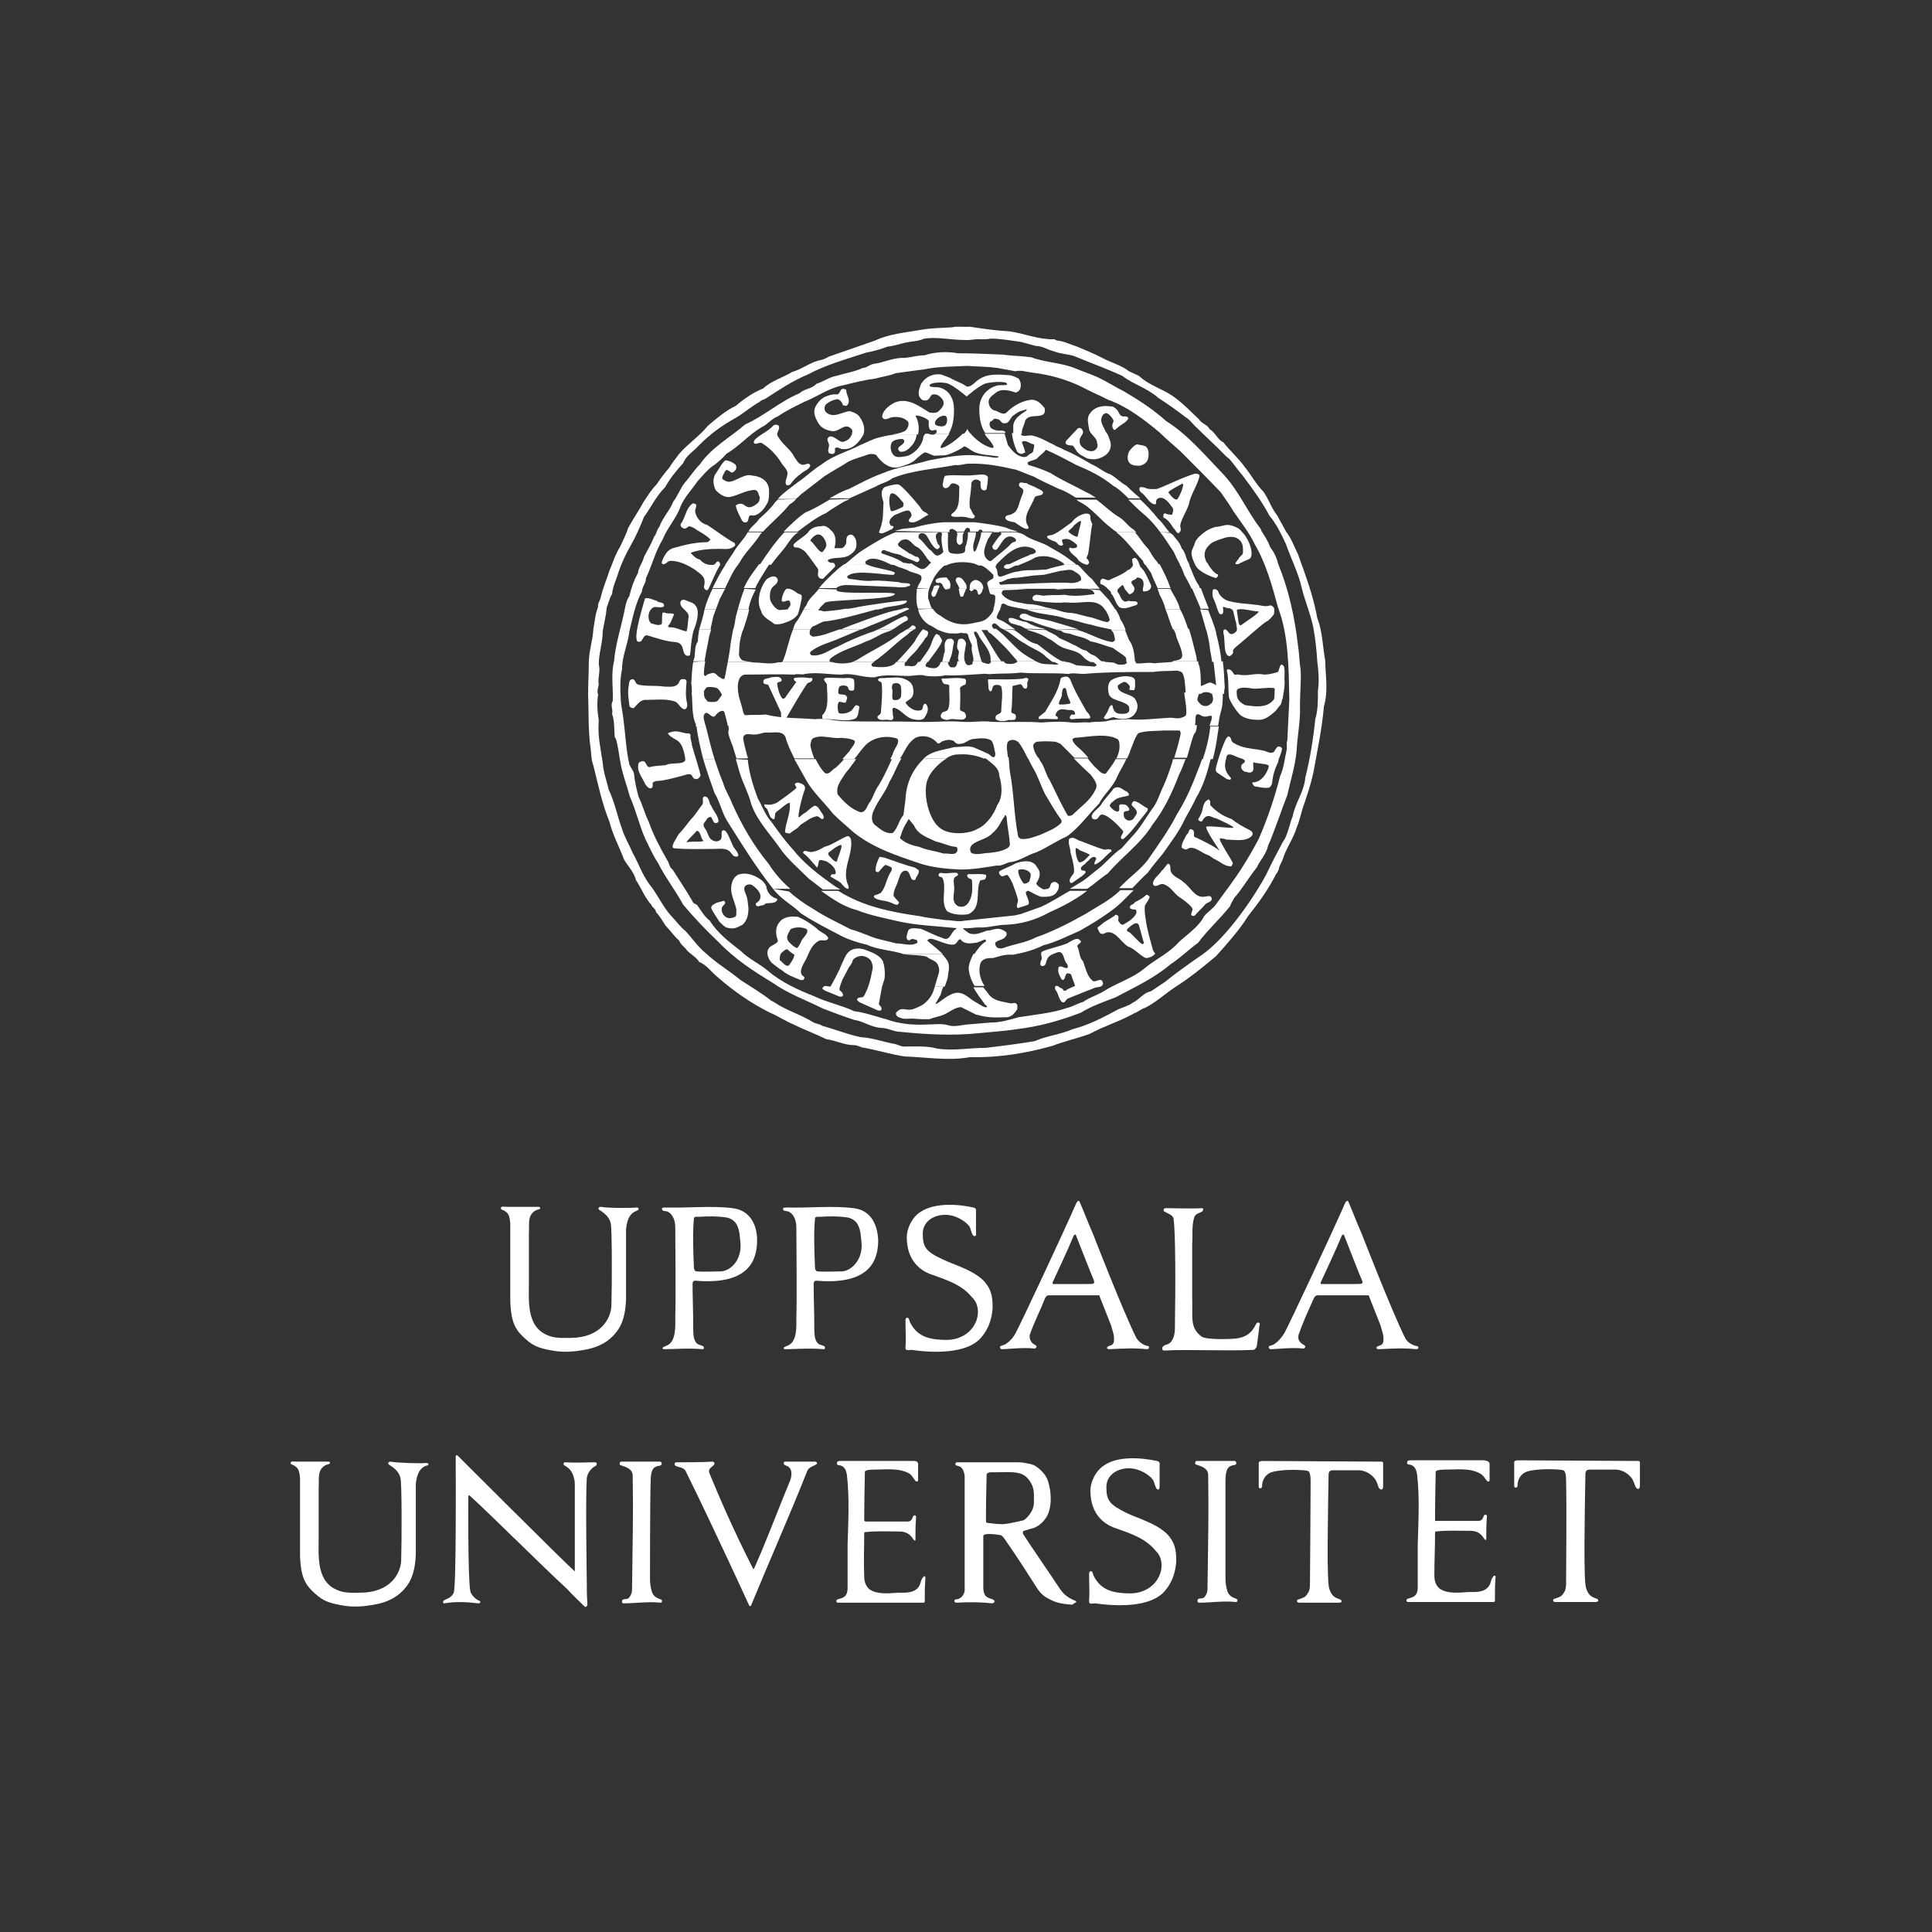 <?xml version="1.0" encoding="utf-8"?>
<!-- Generator: Adobe Illustrator 23.0.1, SVG Export Plug-In . SVG Version: 6.00 Build 0)  -->
<svg version="1.1" xmlns="http://www.w3.org/2000/svg" xmlns:xlink="http://www.w3.org/1999/xlink" x="0px" y="0px"
	 viewBox="0 0 290.4 290.4" style="enable-background:new 0 0 290.4 290.4;" xml:space="preserve">
<rect x="0" y="0" width="290.4" height="290.4" fill="#333333" stroke="none"/>
<style type="text/css">
	.st0{display:none;}
	.st1{display:inline;}
	.st2{fill-rule:evenodd;clip-rule:evenodd;fill:#FFFFFF;}
	.st3{fill:#FFFFFF;}
	.st4{fill:none;}
</style>
<g id="Lager_2" class="st0">
	<rect x="-20.9" y="-12.8" class="st1" width="339.9" height="321"/>
</g>
<g id="Layer_1">
	<g>
		<path class="st2" d="M161.6,240.6c-1-0.4-1.7-0.9-2.3-1.8c-1.1-1.7-4.9-7.2-5.5-8.2c-0.1-0.1-0.1-0.4,0.1-0.5l1-0.3
			c1.2-0.2,2.3-1.3,2.7-2.4c0.5-1.4,0.4-3.1,0-4.5c-0.2-1-1-1.9-1.9-2.5c-0.3-0.2-0.6-0.3-1.1-0.4c-0.5-0.1-0.9-0.2-1.6-0.2
			c-3.2,0-6,0-9.1,0c-0.2,0-0.3,0.1-0.3,0.3s0.3,0.2,0.6,0.3c0.5,0.2,0.8,0.9,0.8,1.7v16.6c0.1,1.1-0.7,1.7-1.3,1.7
			c-0.3,0-0.4,0.5,0.1,0.5c1.7-0.1,3.6-0.1,5.3,0.1c0.1,0,0.4-0.1,0.4-0.3c0-0.1-0.1-0.2-0.3-0.3c-0.9-0.3-1.3-0.4-1.4-1.6v-6.5
			c0-0.1,0-1.2,0-1.4c0-0.5,1.6-0.3,2.3-0.2c0.6,0,0.8,0.5,1.1,0.9c2,2.9,3.2,4.8,4.8,7.3c0.5,0.7,1.1,1.2,1.8,1.5
			c1.1,0.6,2.1,0.7,3.3,0.8c0.1,0,0.3-0.1,0.3-0.2C161.8,240.9,161.9,240.7,161.6,240.6L161.6,240.6z M150.7,229.1
			c-0.7,0-1.6-0.1-2.3-0.2c-0.2,0-0.2-0.2-0.2-0.5c0-3.3,0.1-6.2,0.1-6.7s0.9-0.4,1.4-0.4c1.6,0,3.3-0.2,4.3,0.5
			c0.6,0.4,1,1.1,1.2,1.6c0.3,0.8,0.2,1.9,0.2,2.7c-0.1,0.9-0.7,1.8-1.5,2.4C153.4,228.6,152,229,150.7,229.1L150.7,229.1z"/>
		<path class="st2" d="M172.4,202.3c-0.7-0.2-1.2-0.6-1.6-1.2c-2-4-6.5-15.6-6.5-15.6c-0.8-1.8-1.7-4.2-2-4.8
			c-0.1-0.4-0.4-0.1-0.5,0.1c-2.1,4.8-8.3,18-9.1,19.5c-0.5,1-1.2,1.5-1.5,1.7c-0.4,0.3-0.9,0.2-0.9,0.5c0,0.1,0.1,0.3,0.3,0.3
			c0.7,0,3.2-0.3,4.9-0.1c0.2,0,0.3-0.2,0.3-0.3c0-0.2-0.4-0.3-0.6-0.5c-0.4-0.4-0.5-0.9-0.4-1.3c0.7-2,1.6-3.7,2.3-5.5
			c0.1-0.2,0.3-0.4,0.5-0.4h7.5c0.2,0,0.2,0.1,0.2,0.2l1.7,4.3c0.2,0.8,0.6,1.6,0.4,2.6c-0.2,0.6-1,0.4-1,0.8c0,0.1,0.1,0.2,0.3,0.2
			c2-0.1,3.8-0.2,5.7,0c0.2,0,0.3-0.1,0.3-0.3C172.8,202.4,172.6,202.3,172.4,202.3L172.4,202.3z M163.5,193h-5.2
			c-0.1,0-0.1-0.2-0.1-0.2c1.1-2.4,2.2-4.7,3.2-7.1c0.1-0.1,0.2-0.2,0.3-0.1c0.4,1,2.5,6.4,2.7,6.8C164.6,193,164.4,193,163.5,193
			L163.5,193z"/>
		<path class="st2" d="M212.8,202.3c-0.7-0.2-1.3-0.6-1.6-1.2c-2-4-6.5-15.6-6.5-15.6c-0.8-1.8-1.7-4.2-2-4.8
			c-0.1-0.4-0.4-0.1-0.5,0.1c-2.1,4.8-8.3,18-9.1,19.5c-0.6,1-1.2,1.5-1.5,1.7c-0.4,0.3-0.9,0.2-0.9,0.5c0,0.1,0.1,0.3,0.3,0.3
			c0.7,0,3.2-0.3,4.9-0.1c0.2,0,0.3-0.2,0.3-0.3c0-0.2-0.4-0.3-0.6-0.5c-0.5-0.4-0.5-0.9-0.4-1.3c0.7-2,1.5-3.7,2.3-5.5
			c0.1-0.2,0.3-0.4,0.5-0.4h7.6c0.2,0,0.2,0.1,0.2,0.2l1.7,4.3c0.2,0.8,0.6,1.6,0.4,2.6c-0.2,0.6-1,0.4-1,0.8c0,0.1,0.1,0.2,0.3,0.2
			c2-0.1,3.8-0.2,5.7,0c0.2,0,0.3-0.1,0.3-0.3C213.2,202.4,213,202.3,212.8,202.3L212.8,202.3z M203.8,193h-5.2
			c-0.1,0-0.1-0.2-0.1-0.2c1.1-2.4,2.2-4.7,3.2-7.1c0.1-0.1,0.2-0.2,0.3-0.1c0.4,1,2.5,6.4,2.7,6.8C205,193,204.7,193,203.8,193
			L203.8,193z"/>
		<path class="st3" d="M146.3,181.5c0.5,0.1,0.4,0.4,0.4,0.8c0,1,0,1.7,0,2.9c0,0.2,0.1,0.6-0.2,0.6c-0.5,0-0.5-1.2-0.9-1.6
			c-0.5-0.6-1.9-1.6-3.5-1.6c-2,0-3.4,1.2-3.4,2.8c0,2,0.4,2.7,3,3.9c1.6,0.8,5.4,1.8,6.7,3.9c0.7,1,0.8,2.1,0.8,3.4
			c-0.1,1.6-0.6,3.1-1.6,4.3c-2.2,2.8-7.8,2.4-10.6,2c-0.4,0-0.9,0.2-0.9-0.3c0.1-1.4,0-2.7,0-4.1c0-0.4,0.2-0.5,0.4-0.4
			c0.2,0.2,0.2,0.5,0.3,0.7c1,1.9,2.5,2.6,5.5,2.6c1.9,0,3.8-1,4.5-3c0.4-1.2,0.2-2.6-0.7-3.4c-1.6-2-4.1-2.7-6.3-3.5
			c-1.3-0.5-3.5-1.9-3.5-5.5c0-1.5,0.9-3.1,2-3.8C140.5,180.7,144.1,181,146.3,181.5L146.3,181.5z"/>
		<path class="st3" d="M180.7,181.6c0.2,0,0.2,0.3,0,0.5c-0.5,0.3-1,0.3-1.2,0.9c-0.4,1.3-0.2,2.7-0.3,4v8c0.1,3.1-0.4,4.5,1.4,5.9
			c0.7,0.5,4.2,0.4,5.1,0.3c1.9-0.2,2.6-1.2,3-2c0.1-0.2,0.2-0.4,0.4-0.4c0.3,0,0.3,0.2,0.2,0.5c-0.1,1-0.3,2.3-0.4,3.1
			c-0.1,0.2-0.3,0.5-0.5,0.5c-4,0.2-10.1-0.1-13.3,0.1c-0.2,0-0.4,0-0.4-0.3s0.2-0.4,0.4-0.5c0.5-0.2,0.8-0.2,1.1-0.8
			c0.3-0.5,0.4-1.1,0.4-1.8c0.1-6.6,0.1-14.3-0.2-16.4c-0.1-0.6-0.9-0.8-1.4-1.1c-0.2-0.1-0.1-0.5,0.2-0.5
			C176.1,181.6,179.4,181.7,180.7,181.6L180.7,181.6z"/>
		<path class="st3" d="M86.4,236.2v-13.1c0-0.6-0.1-0.8-0.2-1.2c-0.2-0.7-0.6-1.2-1.3-1.6c-0.3-0.1-0.2-0.5,0-0.5c1.6,0.1,3,0,4.5,0
			c0.2,0,0.3,0.1,0.3,0.2c0,0.4-0.4,0.4-0.7,0.7c-0.4,0.4-0.7,0.8-0.8,1.5c-0.2,2.8,0,15.4,0,15.4c0,1.2,0,2.2,0.1,3.5
			c0,0.4-0.3,0.5-0.4,0.4c-0.8-0.8-1.7-1.6-2.7-2.7c-3.5-3.2-11.1-10.8-14.6-14c-0.1-0.1-0.2,0-0.2,0.1c0,0-0.1,12.3,0.3,14.3
			c0.1,0.5,0.8,1.2,1.3,1.4c0.1,0,0.2,0.1,0.2,0.2c0,0.1-0.1,0.2-0.3,0.2c-1.7-0.2-3.4-0.3-5.1,0c-0.2,0-0.2-0.1-0.2-0.2
			c0-0.5,1.1-0.3,1.6-1.4c0.4-0.9,0.3-18.5,0.3-18.5v-2c0-0.2,0.2-0.2,0.3-0.1C68.7,218.7,84.8,234.8,86.4,236.2L86.4,236.2z"/>
		<path class="st3" d="M207.7,219.7c0.1,0,0.2,0.1,0.2,0.2v3.5c0,0.7-0.5,0.6-0.7,0.1c-0.2-0.6-0.4-1.1-0.6-1.3
			c-0.6-0.7-1.3-1.1-2.2-1.2h-4c-0.5,0-0.7,0.2-0.7,0.7c-0.1,6.3-0.3,15.8,0.1,17.1c0.4,1.3,1.1,1.4,1.6,1.6
			c0.3,0.1,0.4,0.5-0.1,0.5c-1.5,0-6,0-6,0c-0.5,0-0.4-0.5-0.1-0.5c0.6-0.2,1-0.3,1.3-0.8c0.3-0.4,0.4-0.8,0.4-1.5
			c0-1,0.1-11.8,0.1-15.4c0-1.2-0.2-1.5-0.4-1.6c-0.7-0.2-4-0.3-5.5,0.2c-0.9,0.3-1.4,1.2-1.4,2.1c0,0.2-0.1,0.3-0.3,0.3
			c-0.1,0-0.2,0-0.2-0.3v-3.5c0-0.2,0.2-0.3,0.6-0.3L207.7,219.7L207.7,219.7z"/>
		<path class="st3" d="M138,220.1c0,1,0,1.5,0,2.4c0,0.1-0.1,0.2-0.2,0.2c-0.3,0-0.6-0.9-1.1-1.2c-1.6-0.9-3.5-0.6-5.5-0.6
			c0,0-1.1,0-1.2,0.3c0,0.1-0.1,4.9-0.1,7.3c0,0.1,0.1,0.2,0.2,0.2c0.3,0,6.4,0,6.4,0c0.5,0,0.7-0.6,0.7-0.7c0.1-0.3,0.5-0.3,0.5,0
			c-0.1,1.2-0.1,2.4-0.1,3.5c0,0.1-0.2,0.1-0.3-0.1c-0.5-0.8-1.1-1.2-2.1-1.2c-1.8,0-3.4-0.1-5.2,0.1c-0.1,0-0.1,0.1-0.1,0.3
			c0,2.2-0.1,4,0,6.3c0,0.8,0.2,1.5,0.8,2c1.2,0.8,2.9,0.6,4.3,0.5c1.1,0,2.4,0.1,3.1-0.9c0.4-0.6,0.2-0.9,0.7-1.5
			c0.1-0.1,0.3-0.1,0.3,0.1c-0.1,1.5-0.1,1.9-0.1,3.6c0,0.2-0.2,0.2-0.2,0.2s-12.4,0-12.9,0c-0.2,0-0.3-0.4,0-0.5
			c0.7-0.2,1.5-0.3,1.5-1.7v-6.5c0.1-3.4,0.3-7-0.1-10.5c-0.1-0.6-0.3-1.2-0.9-1.4c-0.2-0.1-0.6,0-0.6-0.3s0.1-0.4,0.5-0.4
			c3.7,0,7.4,0,11.1,0C137.7,219.6,138,219.7,138,220.1L138,220.1z"/>
		<path class="st3" d="M122.5,219.7c0.3,0,0.4,0.3,0.2,0.4c-0.4,0.3-1.2,0.4-1.4,1.1c-2.7,6.8-5.6,13.3-8.4,20.1
			c0,0.1-0.2,0.2-0.3,0c0,0-5.4-11.8-9.5-20.1c-0.3-0.7-1.1-0.6-1.6-0.9c-0.1-0.1-0.1-0.2-0.1-0.3c0,0,0-0.2,0.3-0.2
			c1.3,0,3.9,0,5.4-0.1c0.1,0,0.3,0.1,0.3,0.3c-0.1,0.5-1.2,0.6-0.7,1.6c1.2,2.9,3.2,7.7,6.5,14.2c0.1,0.2,0.3-0.4,0.4-0.6
			c1.8-4.1,3.4-8.4,5.1-12.5c0.2-0.4,0.6-1.8-0.3-2.3c-0.2-0.1-0.6-0.2-0.6-0.4c0-0.1,0-0.3,0.2-0.3
			C119.5,219.7,120.8,219.7,122.5,219.7L122.5,219.7z"/>
		<path class="st3" d="M99.2,219.7c0.3,0,0.4,0.5,0,0.6c-1,0.1-1.4,0.6-1.4,2.4c-0.1,2.2-0.1,14.7-0.1,14.7c0,1,0.3,2.1,0.5,2.3
			c0.5,0.7,1.3,0.6,1.3,0.9c0,0.1,0,0.3-0.2,0.3c-1.9-0.2-3.8,0.1-5.6,0.1c-0.2,0-0.2-0.2-0.2-0.3c0-0.5,0.7-0.2,1-0.5
			s0.5-0.8,0.5-1.2c0.1-8.3,0.2-11.3,0.1-17.2c0-1.2-1.5-1.4-1.9-1.6c-0.1-0.1-0.1-0.5,0.2-0.5C95.3,219.7,97.2,219.7,99.2,219.7
			L99.2,219.7z"/>
		<path class="st3" d="M95.7,181.5c0.2,0,0.3,0.1,0.3,0.2c0,0.1-0.1,0.2-0.3,0.3c-1.2,0.4-1.5,1.7-1.6,2.8c0,3.4,0,7.1,0,10.6
			c-0.1,1.9-0.4,3.6-1.6,5c-0.9,1.1-2.3,2.1-4.7,2.5c-1.6,0.3-3.2,0.4-4.8,0.1c-2.3-0.4-3.1-0.8-4.6-2.3c-1.3-1.3-1.6-2.8-1.7-5.1
			v-11.7c-0.1-1.1-0.2-1.7-1.3-2.1c-0.1,0-0.1-0.2-0.1-0.3c0.1-0.2,0.6-0.1,0.9-0.1c1.6,0,3.1,0,4.8,0c0.1,0,0.2,0.1,0.2,0.2
			c0,0.2-0.4,0.2-0.6,0.3c-1.4,0.7-1,2.1-1.1,3.5v7.3c0,2.8-0.4,6.7,2.8,8c1.1,0.5,2.4,0.4,3.4,0.4c4.6,0,6.1-2.9,6.2-4.8
			c0.1-3.2,0.1-11.7-0.1-12.4c-0.2-1.1-1.2-1.7-1.8-2.1c-0.1-0.2,0-0.4,0.3-0.4C91.4,181.6,94.8,181.6,95.7,181.5L95.7,181.5z"/>
		<path class="st2" d="M110.1,181.6c-3.2-0.4-6.7,0-10-0.1c-0.3,0-0.6,0-0.6,0.2c0,0.4,0.5,0.3,0.8,0.4c0.5,0.2,1.2,0.9,1.2,2.4
			c0,1.2,0.1,11.4,0,13.4c0,1.3,0.2,3.9-1.4,4.4c-0.2,0.1-0.5,0.2-0.5,0.3s0,0.2,0.2,0.2c1.3,0,3.7-0.2,5.8,0c0.2,0,0.2-0.1,0.2-0.3
			s-0.5-0.3-0.8-0.4c-0.8-0.4-0.8-1.6-0.8-2.5c0-2.5-0.1-4.5-0.1-6.6c0-0.4,0.2-0.5,0.4-0.5c8.2,0.7,9.3-3.2,9.3-6.1
			C113.8,184.2,112.8,181.9,110.1,181.6L110.1,181.6z M108.4,191.1c-0.7,0-2.7,0.1-3.7,0c-0.3,0-0.4-0.4-0.4-0.6
			c-0.1-2.5-0.2-5.2,0-7.3c0-0.4,0.5-0.3,0.7-0.3c1.6-0.1,2.9-0.1,4.2,0.1c0.6,0.1,1.2,0.5,1.5,1c0.5,0.9,0.5,1.9,0.6,2.9
			C111.5,189.3,109.9,191,108.4,191.1L108.4,191.1z"/>
		<path class="st2" d="M128.3,181.6c-3.2-0.4-6.7,0-10-0.1c-0.3,0-0.6,0-0.6,0.2c0,0.4,0.5,0.3,0.8,0.4c0.5,0.2,1.2,0.9,1.2,2.4
			c0,1.2,0.1,11.4,0,13.4c0,1.3,0.2,3.9-1.4,4.4c-0.2,0.1-0.5,0.2-0.5,0.3s0,0.2,0.2,0.2c1.3,0,3.7-0.2,5.8,0c0.2,0,0.2-0.1,0.2-0.3
			s-0.5-0.3-0.8-0.4c-0.8-0.4-0.8-1.6-0.8-2.5c0-2.5-0.1-4.5-0.1-6.6c0-0.4,0.2-0.5,0.4-0.5c8.2,0.7,9.3-3.2,9.3-6.1
			C131.9,184.2,131,181.9,128.3,181.6L128.3,181.6z M126.6,191.1c-0.7,0-2.7,0.1-3.7,0c-0.3,0-0.4-0.4-0.4-0.6
			c-0.1-2.5-0.2-5.2,0-7.3c0-0.4,0.5-0.3,0.7-0.3c1.6-0.1,2.9-0.1,4.2,0.1c0.6,0.1,1.2,0.5,1.5,1c0.5,0.9,0.5,1.9,0.6,2.9
			C129.7,189.3,128,191,126.6,191.1L126.6,191.1z"/>
		<path class="st3" d="M64.1,219.9c0.2,0,0.3,0.1,0.3,0.2c0,0.1-0.1,0.2-0.3,0.2c-1.2,0.4-1.5,1.7-1.6,2.8c0,3.4,0,7.1,0,10.6
			c-0.1,1.9-0.4,3.6-1.6,5c-0.9,1.1-2.3,2.1-4.7,2.5c-1.6,0.3-3.2,0.4-4.8,0.1c-2.3-0.4-3.1-0.8-4.6-2.3c-1.3-1.3-1.6-2.8-1.7-5.1
			v-11.7c-0.1-1.1-0.2-1.7-1.3-2.1c-0.1,0-0.1-0.2-0.1-0.3c0.1-0.2,0.6-0.1,0.9-0.1c1.6,0,3.1,0,4.8,0c0.1,0,0.2,0.1,0.2,0.2
			c0,0.2-0.4,0.2-0.6,0.3c-1.4,0.7-1,2.1-1.1,3.5v7.3c0,2.8-0.4,6.7,2.8,8c1.1,0.5,2.4,0.4,3.4,0.4c4.6,0,6.1-2.9,6.2-4.8
			c0.1-3.2,0.1-11.7-0.1-12.4c-0.2-1.1-1.2-1.7-1.8-2.1c-0.1-0.2,0-0.4,0.3-0.4C59.8,219.9,63.3,220,64.1,219.9L64.1,219.9z"/>
		<path class="st3" d="M173.9,219.6c0.5,0.1,0.4,0.4,0.4,0.8c0,1,0,1.7,0,2.9c0,0.2,0,0.6-0.2,0.6c-0.5,0-0.5-1.2-0.9-1.6
			c-0.5-0.6-1.9-1.6-3.5-1.6c-2,0-3.4,1.2-3.4,2.8c0,2,0.4,2.6,3,3.9c1.6,0.8,5.4,1.8,6.7,3.9c0.7,1,0.8,2.1,0.8,3.4
			c-0.1,1.6-0.6,3.1-1.6,4.3c-2.2,2.8-7.8,2.4-10.6,2c-0.4,0-0.9,0.2-0.9-0.3c0.1-1.4,0-2.7,0-4.1c0-0.4,0.2-0.5,0.4-0.4
			c0.2,0.2,0.2,0.5,0.3,0.7c1,1.9,2.5,2.6,5.5,2.6c1.9,0,3.8-1,4.5-3c0.4-1.2,0.2-2.6-0.7-3.4c-1.6-2-4.1-2.7-6.3-3.5
			c-1.3-0.5-3.5-1.9-3.5-5.5c0-1.5,0.9-3.1,2-3.8C168,218.8,171.6,219.1,173.9,219.6L173.9,219.6z"/>
		<path class="st3" d="M185.6,219.6c0.2,0,0.4,0.5,0,0.6c-1,0.1-1.4,0.6-1.4,2.4c0,2.2,0,14.7,0,14.7c0,1,0.3,2.1,0.5,2.3
			c0.5,0.7,1.3,0.6,1.3,0.9c0,0.1,0,0.3-0.2,0.3c-1.9-0.2-3.8,0.1-5.6,0.1c-0.2,0-0.2-0.2-0.2-0.3c0-0.5,0.7-0.2,1-0.5
			s0.5-0.8,0.5-1.2c0.1-8.3,0.2-11.3,0.1-17.2c0-1.2-1.5-1.4-1.9-1.6c-0.1-0.1-0.1-0.5,0.2-0.5C181.7,219.6,183.6,219.6,185.6,219.6
			L185.6,219.6z"/>
		<path class="st3" d="M223.9,220.1c0,1,0,1.5,0,2.4c0,0.1-0.1,0.2-0.2,0.2c-0.3,0-0.6-0.9-1.2-1.2c-1.6-0.9-3.5-0.6-5.5-0.6
			c0,0-1.1,0-1.2,0.3c0,0.1-0.1,4.9-0.1,7.3c0,0.1,0.1,0.2,0.2,0.1c0.3,0,6.4,0,6.4,0c0.5,0,0.7-0.6,0.7-0.7c0.1-0.3,0.5-0.3,0.5,0
			c-0.1,1.2-0.1,2.4-0.1,3.5c0,0.1-0.2,0.1-0.3-0.1c-0.5-0.8-1.1-1.2-2.1-1.2c-1.8,0-3.4-0.1-5.2,0.1c-0.1,0-0.1,0.1-0.1,0.3
			c0,2.2-0.1,4-0.1,6.3c0,0.8,0.2,1.5,0.8,2c1.2,0.8,2.9,0.6,4.3,0.5c1.1,0,2.4,0.1,3.1-0.9c0.4-0.6,0.2-0.9,0.7-1.5
			c0.1-0.1,0.3-0.1,0.3,0.1c-0.1,1.5-0.1,1.9-0.1,3.6c0,0.2-0.2,0.2-0.2,0.2s-12.4,0-12.9,0c-0.2,0-0.3-0.4,0-0.5
			c0.7-0.2,1.5-0.3,1.5-1.7v-6.5c0.1-3.4,0.3-7-0.1-10.5c-0.1-0.6-0.3-1.2-0.9-1.4c-0.2-0.1-0.6,0-0.6-0.3s0.1-0.4,0.5-0.4
			c3.7,0,7.4,0,11.1,0C223.6,219.6,223.9,219.7,223.9,220.1L223.9,220.1z"/>
		<path class="st3" d="M246.3,219.6c0.1,0,0.2,0.1,0.2,0.2v3.5c0,0.7-0.5,0.6-0.7,0.1c-0.2-0.6-0.4-1.1-0.6-1.3
			c-0.6-0.7-1.3-1.1-2.2-1.2h-4c-0.5,0-0.7,0.2-0.7,0.7c-0.1,6.3-0.3,15.8,0.1,17.1c0.4,1.3,1.1,1.4,1.6,1.6
			c0.3,0.1,0.4,0.5-0.2,0.5c-1.5,0-6,0-6,0c-0.5,0-0.4-0.5-0.1-0.5c0.6-0.2,1-0.3,1.3-0.8c0.3-0.4,0.4-0.8,0.4-1.5
			c0-1,0.1-11.8,0-15.4c0-1.2-0.2-1.5-0.4-1.6c-0.7-0.2-4-0.3-5.5,0.2c-0.9,0.3-1.4,1.2-1.4,2.1c0,0.2-0.1,0.3-0.3,0.3
			c-0.1,0-0.2-0.1-0.2-0.3v-3.5c0-0.2,0.2-0.3,0.6-0.3L246.3,219.6L246.3,219.6z"/>
		<path class="st2" d="M122.7,139.5c-0.9-0.7-1.8-1.3-2.8-1.7c-1.1-0.1-2.2,0-2.8,0.9c-0.6,0.7-0.5,1.8-0.2,2.6
			c0.2,0.5-1.1,0.8-1.3,1.2c-0.6,0.7,0,1.9,0.5,2.3c0.5,0.4,1,0.8,1.5,1.1c0.8,0.7,1.8,1,2.7,1.4c0.1,0,0.4,0.1,0.5-0.1
			c0.3-0.4,0-0.3-0.3-0.7c-0.4-0.7,0.4-1.8,0.7-2.4c0.5-1.1,0.8-2.1,1.9-2.7c0.5-0.2,1.2,0.2,1.4-0.4
			C124.2,140.3,123.3,140.2,122.7,139.5L122.7,139.5z M118.6,145.1c-0.5,0.3-1-0.5-1.4-0.8c0-0.3,0-0.7,0.2-1c0.2-0.2,0.7-0.7,1-0.6
			c0.2,0.3,0.7,0.6,1,0.8C119.4,144,118.8,144.8,118.6,145.1L118.6,145.1z M120.4,141.6c-0.1,0.2-0.4,0.8-0.6,0.9
			c-0.4-0.1-0.8-0.5-1.2-0.9c-0.7-0.8,0.1-1.5,0.2-1.9c0.6-0.4,1.9-0.4,2.5,0C121.6,140.4,120.5,141,120.4,141.6L120.4,141.6z"/>
		<path class="st2" d="M139,105.8c-0.5,0.2,0,1-0.9,1c-0.7,0.1-1.6-0.5-2-1.2c0.3-0.4,1.2-0.5,1.2-1.6c0-1-0.3-1.6-1.5-2
			c-0.8-0.3-1.8-0.1-2.7-0.1c-0.3,0.1-0.9-0.1-1.1,0.2c-0.1,0.3,0.3,0.3,0.5,0.5c0.2,1.2,0,3.3-0.1,4.5c0,0.4-0.8,0.5-0.4,0.9
			c0.3,0.4,1.1,0.1,1.5,0.2c0.2,0,0.4,0.1,0.6,0c0.4-0.3,0-0.7,0.1-1c0-0.3-0.4-1.3,0.9-0.5c0.7,0.5,1.3,1.2,2.1,1.4
			c0.5,0.1,1.5,0.3,1.8-0.3c0.3-0.5,0.6-1,0.4-1.6C139.3,106,139.2,105.7,139,105.8L139,105.8z M135.4,104.8
			c-0.2,0.4-0.7,0.5-1.1,0.4c-0.4-0.2,0-1.3-0.2-1.6c-0.1-0.2,0-0.6,0.1-0.8c0.4-0.2,1-0.2,1.2,0.3
			C135.5,103.6,135.5,104.5,135.4,104.8L135.4,104.8z"/>
		<path class="st2" d="M135.2,72.9c-0.3-0.3-1.9,0.2-2.2,0.3c-0.8,0.6-0.4,1.6-0.2,2.3l-0.1,2.3c-0.1,0.8-0.3,1.5-0.6,2.2
			c0.4,0.4,0.9,0,1.4-0.2c0.3-0.2,0.7-0.2,0.8-0.6c0-0.2-0.3-0.1-0.4-0.2c-0.1-0.1-0.2-0.3-0.2-0.5c0-0.5,0.4-0.8,0.8-1.1
			c0.4-0.1,1.8-0.9,2.2-0.6c0.2,0.2,0.3,0.4,0.3,0.6c0.1,0.4-0.9,0.9-0.1,1.1c0.8,0.2,1.9-0.8,2.6-1.1v-0.1
			c-0.7-0.6-0.5-0.1-1.1-0.9C138.6,76.5,136,73.4,135.2,72.9L135.2,72.9z M135.7,76.2c-0.2,0.1-1.6,0.8-1.8,0.6
			c-0.2-0.6-0.4-2,0-2.6c0.7-0.3,1.5,1,1.9,1.4C135.8,75.8,135.8,76.1,135.7,76.2L135.7,76.2z"/>
		<path class="st2" d="M128.1,80.4c-0.3-0.1-0.6,0-0.8,0.3c-0.1,0.3-0.1,0.6-0.1,0.9c-0.1,0.3-0.3,0.7-0.7,0.8c-0.3,0-1.1,0-1.1,0
			c0.3-0.8,0.3-2-0.4-2.6c-0.5-0.5-0.9-0.9-1.6-0.7c-0.8,0-1.6,0.3-2,1c-0.6,0.6-1.5,1.1-2.1,1.7c-0.1,0.2,0,0.4,0.2,0.5
			c0.6-0.1,1.1,0.3,1.5,0.6c0.6,0.7,1.3,1.7,1.8,2.4c0.5,0.5-0.2,1.1,0.4,1.6c0.1,0.1,0.4,0.1,0.5,0.1l1.8-1.8
			c0.1-0.3-0.1-0.7-0.5-0.6c-0.2,0-0.5-0.1-0.6-0.4c0.8-0.5,2-0.2,3-0.6c0.6-0.3,1.2-0.8,1.3-1.4C128.8,81.5,128.7,80.8,128.1,80.4
			L128.1,80.4z M123.6,83c-0.6,0-1.3-1.5-1.8-1.7c0-0.2,0.5-0.7,0.7-0.8c0.9-0.6,1.6,0.6,1.7,1.3C124.3,82.2,123.8,82.8,123.6,83
			L123.6,83z"/>
		<path class="st2" d="M140.5,148.3c-0.2,0.8-0.5,1.5-1.1,2.1c-0.6,0.7-1.4,1-2.2,1.3c-1.2,0.3-1.6-0.5-2.5,0.5
			c-0.1,0.2,0,0.4,0.2,0.6c1,0.5,1.3,0.3,2.4,0.3c0.7,0.1,1.6,0.1,2.4,0.1c0.7-0.3,1.5-0.4,2.2-0.7s1.8-1.2,2.6-1.1l2.2,1.1
			c2.2,0.6,3.1,0.4,4.7,0.4c0.7-0.1,1.1-0.6,1.5-1.2c0-0.3,0.1-0.6-0.1-0.8c-0.3-0.3-0.6,0-1-0.1c-1.2-0.3-2.5-0.3-3.3-1.5
			c-0.2-0.3-0.5-0.6-0.7-0.9h-1.5c0.5,0.9,1.1,1.7,1.7,2.5c0.1,0.2,0.5,0.3,0.3,0.5c-0.4,0.1-1.3-0.6-1.7-0.8c-1-0.5-2-2-3.7-1.1
			c-0.4,0.2-0.6,0.3-1,0.6c-0.2,0.1-1.1,0.9-1.3,0.8l0.8-1.4c0.1-0.4,0.2-0.8,0.4-1.2L140.5,148.3L140.5,148.3z"/>
		<path class="st2" d="M135.7,143.4C135.8,143.4,135.8,143.4,135.7,143.4c1.2,0.2,2.5,0.1,3.6,0.4c0.5,0.5,1.4,0.5,1.7,1.3
			c0.2,0.4,0.2,0.8,0.1,1.2c-0.2,0.7-0.4,1.3-0.6,2h1.5c0.2-0.6,0.5-1.2,0.5-1.8c0.1-0.6,0.3-1.4-0.1-2.1c-0.2-0.3-0.5-0.7-0.8-1
			L135.7,143.4L135.7,143.4z M146.3,143.4c-0.4,0.8-0.7,1.6-0.7,2.2c0.1,1,0.4,1.8,0.9,2.6h1.5c-0.7-1-1-2.3-0.6-3.5
			c0.4-0.7,1.2-0.7,1.9-0.7c0.9-0.3,1.9-0.5,2.9-0.7L146.3,143.4L146.3,143.4z"/>
		<path class="st2" d="M116.2,133.6C116.2,133.7,116.3,133.7,116.2,133.6c1.2,1.6,2.9,2.4,4.2,3.7c2,1.3,4,2.3,6.1,3.4
			c1.2,0.6,2.5,1,3.8,1.3c1.7,0.8,3.7,0.8,5.5,1.4h5.9c-0.8-0.8-1.9-1.6-2.3-2c0-0.2,0.2-0.2,0.4-0.3c0.9,0,3.2,1.4,3.9,0.7
			c0.2-0.2,0.4-0.7,0.7-0.6c0.5,0.8,1.6,0.6,2.3,0.5c0.3,0,1-0.4,1.4-0.5c0.1,0.1,0.1,0.2,0.1,0.3c-0.7,0.4-1.3,1.2-1.8,2h5.9
			c1.6-0.3,3.1-0.7,4.5-1.4c1.9-0.5,3.7-1.4,5.5-2.2c1.6-0.9,3.1-1.8,4.6-2.9c1.3-0.9,2.4-2.1,3.5-3.2h-2c-1.5,1.5-3.4,2.4-5.1,3.5
			c-2.5,1.4-5,2.7-7.6,3.6c-1.5,0.8-3.3,1-4.9,1.6c-0.4,0.1-0.9,0.1-1.1-0.3c-0.1-0.2-0.2-0.4,0-0.6c0.5-0.4,1.3-0.3,1.6-1.1
			c0.1-0.5-0.4-0.6-0.8-0.8c-0.7-0.3-1.5,0.2-2.2,0.2c-0.9,0.3-1.6,0.7-2.6,0.4c-0.3-0.2-0.6-0.4-0.9-0.7v-0.1
			c0.8,0.1,1.5-0.1,2.3-0.1c1.4,0.1,2.7-0.4,4.1-0.4c2.3-0.1,4.4-0.7,6.4-1.8c2-0.9,4-1.9,5.8-3.3l0,0h-2.6
			c-1.4,0.8-2.8,1.7-4.3,2.4l-3.1,1.1l-0.9,0.2l-7.6,0.8c-0.9,0.2-1.8-0.1-2.8-0.1c-1.3-0.2-2.6-0.3-3.9-0.6
			c-4.3-0.6-8.6-1.5-12.2-3.8h-2.6c1.7,1.2,3.4,2.4,5.4,2.9c2,0.8,4.2,1.2,6.3,1.7c2.7,0.6,5.7,0.7,8.6,1l0.1,0.1
			c-0.9,0.3-0.9,2-2.1,1.4c-1.2-0.4-2.1-0.9-3.3-1.4c-0.6,0-1.6-0.3-1.9,0.3c-0.1,0.4-0.3,0.8-0.2,1.2c0.1,0.2,0.3,0.3,0.5,0.2
			c0.2-0.3,0.7-0.1,1,0c0.1,0.1,0.1,0.3,0.1,0.4c-0.9,0.6-2.1,0.1-3.2,0.1c-1.4-0.4-2.9-0.6-4.2-1.2c-0.9-0.3-1.7-0.7-2.6-0.9
			c-1.9-1-3.9-1.9-5.7-3.1c-1.2-0.7-2.5-1.6-3.6-2.6L116.2,133.6L116.2,133.6z"/>
		<path class="st2" d="M105.7,114.1c0.5,1.7,1.1,3.4,1.7,5.1c0.8,1.3,1.1,2.9,1.9,4.2c2.2,3.5,4.3,6.9,6.9,10.2h2.6
			c-1.3-1.1-2.4-2.4-3.3-3.8c-2.3-2.8-4-5.8-5.4-8.9c-0.4-1.1-1.1-2.1-1.4-3.2c-0.5-1.2-0.9-2.4-1.3-3.6L105.7,114.1L105.7,114.1z
			 M110.6,114.1l0.6,2.1c0.5,1.6,1.3,3,1.7,4.6c0.8,2.4,2.7,4.4,4.2,6.5c1.2,1.8,2.9,3.2,4.5,4.8c0.7,0.5,1.4,1.1,2.1,1.6h2.6
			c-0.5-0.3-1-0.6-1.5-1c-2-1.4-4.1-3.1-5.6-5c-1.2-1.3-2.2-2.7-3.2-4.1c-1-1.1-1.4-2.4-2.1-3.6c-0.7-1.9-1.3-3.8-1.5-5.8
			L110.6,114.1L110.6,114.1z M119.4,114.1c0.6,1.1,1.2,2.1,1.8,3.2c1,1.8,2.7,3.3,4,5c1,1,2.1,1.9,3.1,2.8c3,2.4,6.5,3.5,10,4.7
			c1.9,0.6,3.9,0.8,6,0.9c1.9,0,3.7-0.3,5.5-0.6c0.7,0.1,1.3-0.3,1.9-0.5c1.5-0.1,2.7-1.1,4.1-1.5c1.6-0.7,3-1.7,4.6-2.4
			c1.8-1.3,3.2-3.3,4.8-4.9c0.7-1.4,2.1-2.5,2.7-4c0.4-0.9,1-1.8,1.4-2.7h-1.6c-0.4,0.8-1,1.5-1.5,2.2c-0.7,0.1-1.1-0.6-1.6-1
			c-0.4-0.4-0.7-0.8-1.1-1.3h-2.1c0.8,0.8,1.6,1.6,2.5,2.4c0.5,0.7,1.3,1.5,0.7,2.4c-0.7,1.5-2.2,2.5-3.3,3.6
			c-0.2,0.2-0.5,0.3-0.8,0.2c-1-1.7-1.8-3.5-2.7-5.3c-0.5-0.7-0.7-1.6-1.1-2.4c-0.2-0.3-0.4-0.6-0.6-1h-1.6c0.2,0.5,0.5,1,0.7,1.4
			c0.8,1.3,1.2,2.7,1.9,4.1c0.8,1.3,1.5,2.6,2.4,3.8c0.1,0.2,0.1,0.3,0,0.5c-0.9,0.9-2.1,1.3-3.2,1.8c-0.9,0.3-1.8,0.7-2.8,0.6
			c-0.3-0.1-0.5-0.3-0.5-0.6c-0.6-3.1-0.6-6.4-1.2-9.5c-0.1-0.7-0.1-1.5-0.2-2.2h-3.7l0.4,0.3c0.8,0.7,1.9,1.3,1.9,2.5
			c0.4,1.3,0.6,3.2-0.3,4.4c-0.5,1.4-1.6,3-3,3.6c-1.3,0.8-4.1,0.9-5.4,0c-2-1.2-2.9-5.7-2-7.6c0.4-1,1.6-2.3,2.8-3h-3.4
			c-1.8,1.7-2.7,3.8-2.8,6.2l-0.3,2.3c-0.7,0.8-0.8,1.9-1.6,2.7c-1.1,0.2-1.9-0.6-2.7-1.2c-0.6-0.5-0.5-1.5-0.2-2.1
			c0.6-1.5,1.8-2.8,2.4-4.4c0.7-1.1,1.1-2.4,1.8-3.5h-1.4c-0.6,1.3-1.2,2.7-2,4c-0.6,0.8-0.8,1.7-1.3,2.5c-0.5,0.5-0.5,1.5-1.4,1.6
			c-1.4-0.4-2.6-1.6-3.5-2.7c-0.3-1.3,0.6-2.2,1.2-3.2c0.6-0.7,1.1-1.4,1.6-2.1h-1.8c-0.4,0.4-0.8,0.9-1.3,1.3
			c-0.6,0.3-0.9,1.1-1.6,0.8c-0.6-0.6-1-1.3-1.4-2.1L119.4,114.1L119.4,114.1z M176.3,114.1c0,0.2-0.1,0.3-0.1,0.5
			c-0.4,1.2-0.8,2.4-1.3,3.5c-0.6,1.2-0.9,2.5-1.8,3.6c-1,1.4-1.8,2.9-3,4.1l-1.5,1.7c-1.4,0.9-2.5,2.4-3.9,3.4
			c-0.8,0.6-1.5,1.3-2.4,1.8c-0.5,0.3-1,0.6-1.5,0.9h2.6c1.1-0.7,2-1.6,3.1-2.3c2.1-2.5,5-4.5,6.7-7.3c1.8-2.3,3-4.9,4-7.5
			c0.4-0.8,0.7-1.6,1-2.4L176.3,114.1L176.3,114.1z M180.7,114.1c-0.2,0.4-0.3,0.9-0.5,1.3c-0.9,2.4-1.9,4.8-3.3,7
			c-1.2,2.4-2.9,4.7-4.4,6.9c-1.1,1.4-2.5,2.4-3.7,3.6c-0.2,0.2-0.4,0.4-0.6,0.6h2c0.8-0.8,1.5-1.6,2.3-2.3c0.7-1,1.5-1.9,2.3-2.9
			c1.2-1.7,2.5-3.4,3.3-5.2c0.6-1.1,1.2-2.1,1.7-3.2c1.1-1.8,1.7-3.9,2.2-5.9L180.7,114.1L180.7,114.1z M137.4,124.1
			c0.6,1.4,2.1,1.8,3.3,2.4c1,0.2,1.9,0.7,3,0.8c0.3,0.1,0.2,0.4,0.2,0.6c-0.3,0.8-1.4,0.3-2.1,0.4c-1.2-0.4-2.5-0.5-3.6-1
			c-1-0.2-2-0.5-2.8-1.2c-0.2-0.1-0.1-0.3,0-0.5c0.2-0.7,0.5-1.4,0.9-2c0.1-0.2,0.3-0.5,0.3-0.5L137.4,124.1L137.4,124.1z
			 M151.3,122.8c0.1,1.4,0.4,2.7,0.5,4.1c0,0.3-0.3,0.6-0.6,0.7c-0.8,0.4-1.6,0.5-2.5,0.6c-0.9,0-1.9,0.4-2.7,0
			c-0.3-0.4-0.2-0.9,0.1-1.2c0.9-0.8,2.2-0.8,3.1-1.8c0.9-0.7,1.2-1.7,1.8-2.5C151,122.4,151.3,122.6,151.3,122.8L151.3,122.8z"/>
		<path class="st2" d="M104.7,109.2c0.2,1.7,0.6,3.3,1,4.9h1.7c-0.5-1.6-0.9-3.3-1.3-4.9H104.7L104.7,109.2z M109.5,109.2
			c0,0.2,0.1,0.4,0,0.6c-0.2,0.6,0.7,2.3,0.8,2.9l0.4,1.3h1.7c0-0.2,0-0.3-0.1-0.4c-0.2-0.9-0.5-1.8-0.6-2.7
			c0.2-0.9,1.2-0.4,1.8-0.5c0.6,0,1.1-0.3,1.7-0.3c1,0.1,2.5-0.4,2.9,0.8c0.3,1.1,0.8,2.1,1.3,3.1h3c-0.3-0.7-0.5-1.4-0.6-2
			c0.1-0.4,0.1-1,0.6-1.1c1.1-0.5,2.8,0.2,4,0l1,0.1c0.4,0.1,0.8,0.1,1.1,0.4c0,0.6-0.6,1-0.8,1.5c-0.4,0.4-0.7,0.8-1.1,1.2h1.8
			c0.6-0.7,1.1-1.5,1.8-2.2c1.2-1.1,3-1.4,4.6-0.9c0.2,0.1,0.2,0.3,0.2,0.5c-0.1,0.6-0.6,1.1-0.8,1.8c-0.1,0.3-0.2,0.5-0.4,0.8h1.4
			c0.1-0.1,0.2-0.3,0.3-0.4c0.6-1,1-2.1,2.1-2.8c1.1-0.5,2.5-0.2,3.3,0.8c0.3,0.2,0.5-0.2,0.8-0.3c0.6-0.2,1.1-0.3,1.7,0
			c0.2,0.3,0.5,0.5,0.9,0.4c0.7,0,1.1-0.5,1.8-0.7c0.9-0.1,2.1-0.3,2.9,0.2c0.4,0.5,0.4,1.2,0.6,1.9c0,0.2,0,0.4-0.1,0.6
			c-0.5,0.2-0.4-0.3-1.2-0.6c0,0-1.3-0.6-1.8-0.8c-0.9-0.4-2.1-0.1-3.1-0.1c-1.4,0.4-3,0.5-4.2,1.4c-0.1,0.1-0.2,0.2-0.4,0.3h3.4
			c0.6-0.4,1.2-0.6,1.8-0.6c1.3-0.1,2.5,0.1,3.6,0.5l0.2,0.1h3.7c0-0.4-0.1-0.7-0.1-1.1c-0.1-0.4-0.1-1,0.1-1.4
			c0.5-0.5,1.3-0.3,1.7,0.2c0.5,0.7,0.9,1.5,1.3,2.3h1.6c-0.4-0.6-0.7-1.1-0.8-1.9c0-0.3,0.3-0.5,0.5-0.6c0.9-0.1,1.9-0.1,2.9,0
			l0.7,0.3c0.7,0.7,1.4,1.4,2.1,2.1h2.1c-0.5-0.6-1.1-1.2-1.7-1.7c-0.3-0.3-0.7-0.7-0.7-1.1l0.3-0.2c1.9-0.1,3.9-0.6,5.8-0.1
			l0.7,0.3l0.2,0.3c0.2,1,0,1.8-0.4,2.6h1.6c0.2-0.4,0.4-0.8,0.5-1.2c0.4-0.9,0.6-1.8,1.2-2.6c1.2-0.4,2.6-0.3,3.9-0.4h2.3
			c0.3,0.3,0.1,0.8,0,1.2c-0.2,1-0.5,1.9-0.8,2.9h1.9c0.4-1.2,0.6-2.4,1.1-3.6c0.2-0.1,0.4-0.7,0.4-1.3h-70.4V109.2z M181.9,109.2
			c0,0.1,0,0.1,0,0.2c-0.2,1.7-0.6,3.2-1.1,4.7h1.5c0.1-0.3,0.1-0.5,0.2-0.8c0.3-1.3,0.5-2.7,0.7-4.1L181.9,109.2L181.9,109.2z"/>
		<path class="st2" d="M104,104.4c0.1,1.6,0,3.2,0.6,4.5c0,0.1,0,0.2,0,0.3h1.5c-0.1-0.2-0.1-0.4-0.2-0.7c-0.1-0.4-0.3-0.9,0.1-1.3
			c0.5-0.3,1,0.9,1.5,0.4c0.3-0.5,1.2-1.1,1.4-0.5c0.2,0.7,0.4,1.5,0.5,2h70.2c0.1-0.5,0.1-0.9,0.1-1.1s0-0.5,0.2-0.6
			c0.3-0.2,0.7,0.3,1.1,0.3c0.4,0.1,0.8-0.2,1.1-0.1c0.2,0.3-0.2,1.1-0.3,1.5h1.3c0.1-0.7,0.2-1.4,0.4-2.1c0.3-0.9,0.3-1.8,0.3-2.8
			H182c0.1,0,0.1,0.1,0.2,0.1l0.1,0.5c0.1,0.3,0,0.7-0.2,0.9c-0.3,0.3-0.7,0.5-1.1,0.4c-0.4,0-0.8-0.5-1-0.8c-0.1-0.2,0.2-1,0.3-1.2
			l0,0H178c0.1,1.1,0.4,2.2,0.3,3.3c-0.1,0.3-0.5,0.4-0.8,0.5c-0.6,0.2-1.3-0.1-1.9,0c-2,0.1-4,0.4-6,0.2c-0.9,0.1-2,0-2.9,0.2
			c-0.9,0.3-2,0.1-3,0.3c-0.9-0.1-1.8,0.1-2.7,0c-1.4-0.2-3.1-0.1-4.5,0c-2.4-0.2-4.9,0-7.4-0.1c-1.4-0.2-2.9,0.1-4.4,0
			c-2.2-0.2-4.5,0.1-6.7,0c-3.6-0.1-7.3,0-11-0.1c-1.6,0-2.9-0.5-4.5-0.3c-2.5-0.2-5.1-0.1-7.4-0.7c-1,0.1-2,0-3,0.1
			c-0.3,0-0.3-0.3-0.4-0.5c-0.2-1-0.6-2-0.8-3h-2.5c0.1,0.2,0.1,0.4,0.1,0.5l-0.6,0.8c-0.3,0.3-0.9,0.2-1.3,0.2
			c-0.3,0-0.4-0.3-0.6-0.5c-0.1-0.1-0.2-0.5-0.2-0.9H104V104.4z"/>
		<path class="st2" d="M104.2,99.5c-0.2,1-0.2,2.1-0.3,3.2c0.1,0.5,0.1,1.1,0.1,1.7h1.8c0-0.2,0-0.4,0-0.5c0.1-0.1,0.3-0.6,0.5-0.6
			c0.4-0.1,1.1,0,1.4,0.1s0.6,0.6,0.8,1h2.5c-0.1-0.7-0.2-1.5,0.1-2.3c0.1-0.3,0.4-0.6,0.8-0.7c2.5,0,5-0.1,7.5,0
			c0.5-0.2,1.1,0.1,1.6-0.1c1.8-0.3,3.6,0.1,5.5,0.1c1.7-0.3,3.2,0.5,5,0.4c1.5-0.5,3.4-0.2,5-0.2c0.9,0,1.9-0.3,2.7,0
			c1,0.1,2,0.1,2.9-0.1c1.8,0.1,3.7-0.1,5.5-0.2c0.5-0.1,1,0.1,1.5,0c1.5-0.1,2.8,0,4.3-0.2c2.4,0.2,4.9,0,7.2,0.2
			c0.7-0.2,1.5,0,2.3,0c3.4-0.3,7.1-0.3,10.5-0.3c1.1-0.2,2.3-0.1,3.4-0.2c0.3,0,0.6,0.1,0.9,0.3c0.4,0.7,0.4,1.7,0.5,2.6
			c0,0.2,0,0.4,0,0.6h2.3c0.5-0.4,1.2-0.3,1.7,0h1.8c0-0.3,0-0.6,0.1-0.9c-0.1-1.3-0.1-2.7-0.3-4h-1.4c0.2,1.7,0.4,3.6,0.4,3.6
			s-0.6-0.4-0.9-0.4c-0.4,0-1.3,0.6-1.4,0.5c0-0.9,0-1.9-0.2-2.9c-0.1-0.2-0.2-0.5-0.2-0.8h-3.7c-0.1,0-0.2,0.1-0.3,0.1
			c-0.9,0.1-1.8,0.1-2.6,0.2c-0.9-0.2-1.8,0.1-2.7,0l-0.1-0.1c0-0.1,0-0.1,0-0.2h-1.3c0,0.1,0,0.2,0,0.2c-0.3,0.4-0.8,0.3-1.2,0.3
			c-0.3,0-0.5-0.2-0.8-0.3l-1.2-0.1c-0.1,0-0.2-0.1-0.3-0.1h-1.8c0.2,0.1,0.5,0.3,0.7,0.5c0.1,0.2-0.2,0.2-0.3,0.3
			c-0.9-0.1-1.8-0.1-2.7-0.2c-0.5-0.2-1-0.5-1.6-0.5c-0.1,0-0.2-0.1-0.2-0.1h-1.6c0.2,0.2,0.5,0.3,0.7,0.4c-0.1,0.1-0.3,0.1-0.5,0.1
			c-0.7-0.1-1.5,0-2.2-0.2c-0.2-0.1-0.5-0.2-0.7-0.3h-2.8c0,0.1,0,0.1,0,0.1c-0.3,0.2-0.6,0.3-1,0.3c-0.3,0-0.7,0-0.9-0.2
			c-0.1-0.1-0.1-0.2-0.2-0.2H149c-0.1,0.2-0.2,0.4-0.5,0.4c-0.3-0.1-0.7-0.1-1-0.4h-1.3c0,0.1,0,0.2,0,0.3c-0.1,0.3-0.4,0.2-0.6,0.3
			c-0.3,0-0.5-0.3-0.6-0.6h-1.1c0,0.4-0.1,0.7-0.4,0.9c-0.3,0-0.7,0.1-0.8-0.2c-0.2-0.2-0.2-0.4-0.2-0.6h-1.1
			c-0.1,0.4-0.3,0.7-0.7,0.9c-0.5,0.1-1,0-1.5-0.2c-0.1-0.1-0.1-0.3,0-0.4s0.1-0.2,0.2-0.3H138c-0.1,0.1-0.1,0.2-0.2,0.3
			c-0.4,0.6-1.2,0.2-1.7,0.3c-0.2,0-0.1-0.3-0.1-0.4s0.1-0.2,0.1-0.2h-1.4c-0.1,0.1-0.2,0.3-0.4,0.4c-0.9,0.5-2.1,0.4-3.1,0.3
			c-0.2-0.1-0.3-0.3-0.1-0.5c0.1-0.1,0.2-0.1,0.3-0.2h-3.2c-1,0.3-2.2,0.3-3.2,0h-7.4c-0.2,0.1-0.6,0-0.8,0.1
			c-0.9,0.2-1.9,0.1-2.8,0c-0.4,0-0.8,0-1.2-0.1h-3.4c-0.2,0.9-0.3,1.7-0.5,2.5c-0.3,0.2-0.6-0.2-0.9-0.3c-0.3-0.3-0.6-0.7-1.1-0.5
			c-0.3,0.1-0.6,0.1-0.8,0.4c-0.1,0-0.2,0-0.3-0.2c0-0.7,0.1-1.4,0.2-2L104.2,99.5L104.2,99.5z"/>
		<path class="st2" d="M105.1,94.6c-0.1,0.6-0.2,1.2-0.2,1.8c-0.5,0.7-0.4,1.6-0.5,2.4c-0.1,0.2-0.1,0.4-0.2,0.6h1.7
			c0.2-1.3,0.5-2.6,0.7-3.8c0.1-0.3,0.2-0.7,0.3-1H105.1L105.1,94.6z M110.2,94.6c-0.2,1-0.4,2.1-0.5,3.1c-0.1,0.6-0.2,1.2-0.3,1.8
			h3.4c-0.4-0.1-0.9-0.1-1.3-0.3c-0.3-0.3-0.5-0.7-0.4-1.1c0-1.3,0.2-2.4,0.6-3.5H110.2L110.2,94.6z M119.2,94.6
			c-0.6,1.5-0.9,3.2-1.5,4.7c0,0.1-0.1,0.1-0.2,0.2h7.4h-0.1c-0.2-0.1-0.1-0.3,0-0.5c1.6-1.3,3.6-1.7,5.4-2.6c1.1-0.3,2-1.1,3.1-1.4
			c0.3-0.1,0.6-0.2,0.9-0.4H132c-0.4,0.2-0.9,0.4-1.3,0.5c-1.6,0.6-3.3,1.3-4.8,2.1c-1.3,0.5-2.4,1.5-3.9,1.3
			c-0.2-0.1-0.3-0.3-0.2-0.5c1.3-1.1,3-1.4,4.5-2.1c0.5-0.2,1.7-0.7,3.1-1.3h-3.2c-1.3,0.4-2.5,1-4,1.1c-0.2-0.1-0.5-0.2-0.5-0.5
			c0-0.2,0-0.4,0.1-0.6L119.2,94.6L119.2,94.6z M136.3,94.6c-0.3,0.2-0.6,0.4-1,0.6c-2,1.6-4.3,2.6-6.5,4c-0.2,0.1-0.4,0.2-0.7,0.3
			h3.2c1.8-1.2,3.4-2.9,5.2-4.2c0.3-0.4,0.7-0.5,0.9-0.7L136.3,94.6L136.3,94.6z M138.7,94.6L138.7,94.6c-0.5,0.6-0.9,1.2-1.2,1.8
			c-0.8,1.1-1.8,2.1-2.7,3.1h1.4c0.4-0.7,1.1-1.2,1.6-1.8c0.4-0.6,0.9-1.1,1.3-1.8c0.3-0.2,0.4-0.5,0.4-0.8c0-0.2-0.1-0.2-0.2-0.3
			c-0.1,0-0.2-0.1-0.3-0.1L138.7,94.6L138.7,94.6z M140.9,94.6c0.6,0.3,1.1,0.5,1.8,0.6c0.6,0,1.2,0.1,1.8-0.1
			c0.3,0.2,0.8-0.1,1,0.3c0.1,0.6,0.4,1.1,0.6,1.6c-0.2,0.9,0.3,1.6,0.2,2.4h1.3l-0.1-0.1c-0.3-1-0.6-2.1-0.7-3.2
			c-0.1-0.3-0.4-0.7-0.4-1.1c0.3-0.2,0.5,0.1,0.6,0.3c0.6,1.3,2,2.4,1.9,4v0.1h1.6c-1.1-1.5-1.9-3.1-2.9-4.6c-0.1-0.1,0-0.2,0.1-0.3
			L140.9,94.6L140.9,94.6z M148.3,94.6c0.2,0.1,0.2,0.5,0.6,0.6c0.7,0.6,1.5,1.4,2.2,2.1c0.6,0.6,1.1,1.3,1.7,1.9
			c0,0.1,0.1,0.2,0.1,0.2h2.8c-0.7-0.4-1.4-0.8-2.1-1.3c-1.4-1.1-2.5-2.6-3.9-3.6L148.3,94.6L148.3,94.6z M150.8,94.6
			c1.2,0.5,2,1.5,3.2,2.1c1.1,0.8,2.4,1.1,3.3,2.1c0.3,0.2,0.6,0.5,0.9,0.7h1.6c-1.4-0.7-2.6-1.7-3.9-2.7c-1.3-0.2-2.2-1.3-3.3-2
			c-0.1,0-0.1-0.1-0.2-0.1L150.8,94.6L150.8,94.6z M154.3,94.6c0.2,0.1,0.4,0.2,0.5,0.2c1,0.3,1.9,0.6,2.8,1.2
			c0.6,0.2,1.1,0.8,1.7,1.1c1.1,0.7,2.5,0.5,3.5,1.6c0.3,0.4,0.7,0.6,1.1,0.8h1.8c-0.5-0.3-0.8-0.8-1.3-1c-0.4-0.1-0.8-0.4-1.1-0.7
			c-0.8-0.1-1.3-0.7-2-0.9c-0.7-0.4-1.4-0.7-2.1-1c-0.6-0.6-1.4-0.8-2-1.2L154.3,94.6L154.3,94.6z M158.6,94.6
			c0.1,0,0.2,0.1,0.3,0.1l0.6,0.1c0.4,0.5,1.2,0.3,1.7,0.6c0.9,0.3,1.9,0.4,2.7,1c1.2,0.2,2.3,0.7,3.4,1c0.6,0.5,1.4,0.9,1.9,1.4
			c0.1,0.2,0.1,0.5,0.1,0.7h1.3c-0.1-1.2-0.2-2.4-0.9-3.3c-0.2-0.5-0.4-1-0.6-1.5H167c0.5,0.4,0.5,0.9,0.6,1.5
			c-0.1,0.2-0.3,0.3-0.5,0.3c-1.8-0.3-3.3-1.3-5.1-1.8L158.6,94.6L158.6,94.6z M176.4,94.6c0.1,0.2,0.2,0.4,0.3,0.6
			c0.2,1.2,1,2.2,1,3.4c-0.1,0.7-0.9,0.6-1.5,0.8h3.7c0-0.4-0.1-0.9-0.2-1.2c-0.3-1.2-0.6-2.5-1-3.7L176.4,94.6L176.4,94.6z
			 M181.3,94.6c0.3,1.1,0.5,2.1,0.6,3.2c0.1,0.4,0.2,1,0.3,1.7h1.4c-0.1-1.3-0.4-2.7-0.7-3.9c-0.1-0.3-0.1-0.6-0.2-0.9L181.3,94.6
			L181.3,94.6z M139.5,99.5c0.7-1,1.5-1.9,2-2.9c0.3-0.5-0.2-0.7-0.3-1.1c-0.2-0.1-0.3-0.2-0.5-0.2c-0.4,0.5-0.6,1.1-0.8,1.7
			c-0.4,0.9-1.1,1.7-1.7,2.6L139.5,99.5L139.5,99.5z M142.7,99.5c0-0.2,0.1-0.5,0.2-0.7c0.3-0.7,0.3-1.5,0.5-2.3
			c0-0.2-0.2-0.4-0.4-0.5c-0.3,0-0.7,0-0.8,0.3c-0.4,0.5-0.1,1.2-0.2,1.7c-0.2,0.4-0.2,1-0.4,1.5H142.7L142.7,99.5z M145.1,99.5
			c0,0,0-0.1-0.1-0.1c-0.2-0.9,0.1-1.8,0.2-2.6c0-0.3-0.2-0.7-0.6-0.8c-0.3,0-0.5,0-0.6,0.3c-0.1,0.5-0.3,1.1,0.1,1.5
			c0.1,0.4-0.1,0.8-0.1,1.1c0,0.2,0.1,0.3,0.1,0.5L145.1,99.5L145.1,99.5z"/>
		<path class="st2" d="M105.9,91.6L105.9,91.6c-0.2,1.1-0.5,2-0.8,3h1.7c0.1-0.6,0.3-1.3,0.4-1.9l0.4-1.1H105.9L105.9,91.6z
			 M110.9,91.6c-0.1,0.4-0.2,0.7-0.3,1.1c-0.1,0.7-0.2,1.3-0.4,2h1.5c0.3-1,0.7-2,0.9-3.1H110.9L110.9,91.6z M120.8,91.6
			c-0.4,0.7-0.7,1.4-1.2,2c-0.2,0.3-0.3,0.7-0.4,1h2.6c0.1-0.1,0.2-0.3,0.3-0.4c0.6-0.2,1.1-0.6,1.8-0.8c1.9-0.1,6-1.3,8.2-1.9h-5
			c-1,0.2-2.1,0.3-3.2,0.4c-0.3-0.1-0.6-0.1-0.9-0.2c0-0.1,0-0.2,0.1-0.2L120.8,91.6L120.8,91.6z M135.3,91.6
			c-0.4,0.1-0.8,0.2-0.9,0.2c-1.2,0.2-6.9,2.3-8,2.8h-0.1h3.2c2.1-0.9,4.7-1.9,5.4-2.2c0.2-0.2,1.4-0.6,1.8-0.9L135.3,91.6
			L135.3,91.6z M138,91.6c0.2,0.9,0.7,1.7,1.6,2.3c0.5,0.2,0.9,0.5,1.4,0.8h7h0.1c0.1,0,0.2,0,0.2,0h1.3l-0.1-0.1
			c-0.2-0.1-0.4-0.4-0.4-0.6c0-0.1,0.1-0.2,0.3-0.3c0.5,0,0.7,0.6,1.2,0.8c0.1,0,0.2,0.1,0.3,0.1h1.7c-0.8-0.5-1.6-1.2-2.5-1.5
			c-0.2-0.1-0.4-0.3-0.2-0.6c0.1-0.3,0.3-0.7,0.5-1h-1c-0.2,0.6-0.6,1.1-1.1,1.5c-0.6,0.5-1.4,0.5-2.2,0.7c-1.8,0.4-3.4-0.1-4.8-1.2
			c-0.5-0.2-0.8-0.6-1.1-1L138,91.6L138,91.6z M154.2,91.6c0.3,0.1,0.6,0.2,0.9,0.3c1.7,0.5,3.5,0.5,5.2,1.1
			c1.3,0.2,2.5,0.7,3.7,0.9c1,0.3,2,0.5,3,0.7l0.1,0.1h2.1c-0.2-0.5-0.4-1.1-0.8-1.6c-0.1-0.5-0.4-1-0.7-1.5h-1.6
			c0.3,0.5,0.6,1,0.7,1.6c-0.1,0.2-0.2,0.3-0.4,0.3c-0.8-0.1-1.6-0.5-2.4-0.7c-1.2-0.2-2.3-0.7-3.5-0.7c-0.7-0.1-1.3-0.3-1.9-0.5
			L154.2,91.6L154.2,91.6z M175.2,91.6c0.4,1,0.7,2.1,1.1,3h2.3c-0.3-1-0.7-2.1-1.2-3H175.2L175.2,91.6z M180.4,91.6
			c0.3,1,0.6,2,0.9,3.1h1.4c-0.3-1-0.7-2-1.1-3L180.4,91.6L180.4,91.6z M134.2,94.6c0.7-0.4,1.4-1,2.1-1.3c0.4-0.2,0-0.8-0.3-0.7
			c-1.4,0.5-2.6,1.4-4,2H134.2L134.2,94.6z M137.5,94.6c0.1-0.1,0.2-0.2,0.1-0.4c-0.2-0.2-0.5-0.3-0.6-0.1c-0.2,0.2-0.4,0.4-0.7,0.5
			H137.5L137.5,94.6z M139,94.6c-0.1,0-0.2-0.1-0.3,0H139L139,94.6z M157.1,94.6c-0.1,0-0.1-0.1-0.2-0.1c-0.9-0.2-1.8-0.5-2.6-1
			c-0.8-0.1-1.4-0.4-2.1-0.6c-0.2,0-0.6-0.1-0.6,0.2c0.1,0.8,0.9,0.6,1.4,0.9c0.4,0,0.8,0.3,1.2,0.5L157.1,94.6L157.1,94.6z
			 M162.1,94.6C162.1,94.6,162,94.6,162.1,94.6c-1.5-0.5-2.9-0.9-4.3-1.3c-1.2-0.3-2.5-0.4-3.5-1c-0.3-0.1-0.7-0.1-0.9,0.1
			c-0.1,0.1-0.2,0.3-0.1,0.4c0.6,0.6,1.6,0.4,2.3,0.8c1,0.4,2.1,0.7,3.1,1H162.1L162.1,94.6z"/>
		<path class="st2" d="M107.1,88.5c-0.5,1-0.9,2-1.2,3.1h1.7l0.6-1.6c0.3-0.5,0.5-1,0.8-1.5H107.1L107.1,88.5z M111.9,88.5
			c-0.4,1-0.7,2-1,3.1h1.6l0,0c0.2-1.1,0.6-2.1,1.1-3L111.9,88.5L111.9,88.5z M123.1,88.5c-0.2,0.2-0.4,0.5-0.6,0.7
			c-0.5,0.5-1.1,1.1-1.3,1.8c-0.2,0.2-0.3,0.4-0.4,0.6h2.3c0.2-0.4,0.5-0.6,0.9-1c0.4-0.5,10.3-0.4,10.5-1.3
			c0.3-0.5-9.6,0.2-8.7-0.7l0,0L123.1,88.5L123.1,88.5z M137.8,88.5c0,0.1,0,0.3,0,0.4c-0.1,0.9-0.1,1.8,0.2,2.6h2.1
			c-0.3-0.5-0.4-1.1-0.6-1.6c0-0.5,0-1,0.2-1.5L137.8,88.5L137.8,88.5z M141.1,88.5c-0.1,0.1-0.2,0.2-0.2,0.4
			c-0.2,0.3-0.2,0.9-0.7,0.8c-0.4-0.4-0.1-0.8,0.1-1.2L141.1,88.5L141.1,88.5z M142.6,88.5c-0.1,0.1-0.3,0.1-0.5,0.1
			c0,0,0,0-0.1-0.1H142.6L142.6,88.5z M145.2,88.5c-0.1,0.4-0.3,0.7-0.4,1.1c-0.1,0.1-0.3,0.1-0.4,0.1c-0.2-0.4-0.2-0.8-0.3-1.2
			H145.2L145.2,88.5z M147.7,88.5L147.7,88.5c0,0.4-0.2,0.7-0.5,0.9c-0.4-0.1-0.1-0.7-0.6-0.8c-0.4-0.2-0.4,0.6-0.8,0.1
			c-0.1-0.1-0.1-0.1-0.1-0.2H147.7L147.7,88.5z M148.6,88.5c0.1,0.3,0.1,0.6,0.3,0.8c0.2,0.1,0.7,0,0.7,0.4c0,0.7-0.1,1.3-0.3,1.9h1
			c0.1-0.2,0.2-0.5,0.2-0.7c0.3-0.4,0.7,0,0.9,0.1c0.9,0.3,1.9,0.4,2.8,0.6h4.4c-0.4-0.1-0.9-0.2-1.4-0.3c-0.9-0.3-1.8-0.5-2.8-0.5
			c-1.3-0.3-2.9-0.3-3.8-1.5c-0.1-0.3,0.1-0.6,0.4-0.6c1.2,0,2.4-0.1,3.6-0.2L148.6,88.5L148.6,88.5z M157.7,88.5
			c0.4,0,0.9,0,1.3,0.1l1.4-0.1c0.2,0,0.3,0,0.5,0H157.7L157.7,88.5z M162.9,88.5c0.4,0,0.8,0.1,1.2,0.2c0.1,0.1,0.4,0.3,0.4,0.6
			c-1.4,0.2-3.1,0.4-4.5,0.1c-0.9,0.1-1.8,0-2.8,0.1c-0.7,0.2-1.6-0.5-2,0.3c0,0.2,0,0.4,0.3,0.5c1.3,0.2,2.6,0.3,3.9,0.3
			c0.6-0.1,1.3,0,2,0c1.6,0,3.5-0.6,4.6,0.9c0,0.1,0.1,0.1,0.1,0.2h1.6c-0.3-0.5-0.7-1-1-1.5c-0.5-0.5-0.9-1-1.4-1.5L162.9,88.5
			L162.9,88.5z M174,88.5c0.1,0.3,0.2,0.6,0.3,0.9c0.4,0.7,0.7,1.4,0.9,2.2h2.2c-0.1-0.1-0.1-0.2-0.1-0.3c-0.3-1-0.9-1.9-1.4-2.8
			L174,88.5L174,88.5z M179.2,88.5c0.4,0.9,0.8,1.9,1.2,2.8c0,0.1,0,0.1,0.1,0.2h1.2c-0.4-1-0.8-2-1.2-3.1L179.2,88.5L179.2,88.5z
			 M132.1,91.6c0.2-0.1,0.4-0.1,0.5-0.1c0.3-0.4,3.9-0.4,3.7-1.2c-0.1-0.2-6.9,0.8-7.6,1c-0.5,0.1-1,0.2-1.6,0.3L132.1,91.6
			L132.1,91.6z M136.6,91.6C136.6,91.5,136.7,91.5,136.6,91.6c0-0.4-0.7-0.2-1.3,0H136.6L136.6,91.6z"/>
		<path class="st2" d="M109.1,84.8c-0.8,1.2-1.4,2.4-2,3.6h1.9c0.6-1.2,1.1-2.5,2-3.6H109.1L109.1,84.8z M114.1,84.8
			c-0.3,0.4-0.5,0.7-0.8,1.1c-0.6,0.8-1.1,1.6-1.5,2.5h1.7c0.1-0.1,0.1-0.2,0.2-0.4c0.6-1.1,1.3-2.2,2-3.3L114.1,84.8L114.1,84.8z
			 M126.9,84.8c-0.3,0.2-0.5,0.4-0.8,0.6c-1,0.9-2.1,1.9-3,3h2.6c0.8-0.7,2.2-0.4,3.3-0.4l4.9,0.2c0.9,0,1.5,0.2,2.4,0
			c0.2-0.2,0.5,0,0.5-0.3c0-0.4-1.1-0.1-1.7-0.4c-1.4-0.1-2.7-0.3-4.1-0.2c-1.2,0.1-2.3-0.2-3.4-0.3c-0.1-0.1-0.4-0.2-0.2-0.4
			c1-1.1,5.9-0.1,6.9-0.2c0.1,0,0.2-0.2,0.2-0.3c0-0.3-3-0.7-4.1-1.2L126.9,84.8L126.9,84.8z M134.1,84.8c0.5,0.2,1,0.5,1.5,0.6
			l0.8,0.3c0.6,0.4,1.4,0.4,2,0.8c0.4,0.7-0.4,1.2-0.5,1.9h1.8c0.2-0.6,0.5-1.1,0.7-1.6c0.5-0.8,1.2-1.6,2-2.1h-2.6
			c-0.4,0.4-0.8,1-1.4,0.8c-0.5-0.2-0.9-0.5-1.4-0.8L134.1,84.8L134.1,84.8z M147.2,84.8c0.2,0.1,0.5,0.3,0.7,0.4
			c0.5,0.3,0.9,0.7,1.3,1.1c0.2,0.1,0.1,0.4,0.1,0.6c-0.3,0.3-1,0.4-0.9,0.9c0.1,0.2,0.1,0.4,0.2,0.7h6c1,0,2.1,0,3.1,0h3.2
			c0.7,0,1.4-0.1,2,0h2.4c-0.4-0.5-0.8-1-1.2-1.5c-0.8-0.6-1.4-1.5-2.1-2.1h-2c-0.9,0.2-1.8,0.4-2.7,0.7l-1.9,0.1
			c-0.8,0-1.6,0-2.4,0.2c-1,0.1-1.8,0.6-2.7,0.8c-0.6-0.2-0.2-0.9-0.6-1.3c-0.1-0.2,0-0.3,0-0.5L147.2,84.8L147.2,84.8z M151.4,84.8
			c-0.1,0-0.2,0.1-0.4,0.2c-0.1,0.1-0.1,0.2-0.1,0.3c0.2,0.2,0.4,0.2,0.7,0.2c0.5-0.2,1-0.5,1.5-0.7H151.4L151.4,84.8z M172.1,84.8
			l0.9,1.3c0.3,0.8,0.7,1.6,1,2.3h2l-0.1-0.1c-0.4-1.2-1-2.4-1.6-3.5L172.1,84.8L172.1,84.8z M177.3,84.8c0.3,0.5,0.5,1,0.7,1.6
			c0.4,0.7,0.8,1.4,1.1,2.1h1.3c-0.1-0.2-0.1-0.3-0.2-0.5c-0.7-1-1-2.1-1.5-3.2H177.3L177.3,84.8z M140.2,88.5
			c0.1-0.1,0.2-0.3,0.2-0.4c0.2-0.1,0.8-0.3,0.8,0.1c0,0.1-0.1,0.2-0.2,0.3H140.2L140.2,88.5z M142,88.5c-0.3-0.3-0.3-0.8-0.7-0.9
			c-0.2,0-0.5,0.1-0.6-0.1c-0.1-0.1-0.1-0.3,0-0.4c0.4-0.3,1-0.3,1.6-0.3l0.2,0.3c0.4,0.3,0.4,0.9,0.3,1.3c0,0,0,0.1-0.1,0.1H142
			L142,88.5z M144.2,88.5c0-0.1,0-0.2-0.1-0.3c-0.1-0.4-0.6-0.8-0.4-1.2c0.1-0.1,0.1-0.2,0.3-0.2c0.6-0.1,0.9,0.6,1.2,1
			c0.1,0.2,0.1,0.5,0.1,0.7H144.2L144.2,88.5z M145.8,88.5c-0.1-0.2,0-0.4,0-0.6c0.1-0.4,0.4-0.6,0.7-0.7s0.6,0.1,0.9,0.3
			c0.3,0.3,0.4,0.6,0.4,1L145.8,88.5L145.8,88.5z M156.9,86.4c0.9-0.2,1.7-0.4,2.5-0.6c0.7,0,1.5-0.4,2.1,0.1c0.5,0.3,1.1,0.6,1,1.3
			c-0.5,0.4-1.3,0.5-2,0.4c-3-0.1-5.8,0.2-8.8,0.2l-1.3,0.1c-0.2-0.1-0.2-0.3-0.2-0.4c0.6,0,1-0.5,1.6-0.5c0.4-0.2,0.9-0.1,1.4-0.2
			l2.2-0.3L156.9,86.4L156.9,86.4z"/>
		<path class="st2" d="M112.4,80L112.4,80c-0.6,1.1-1.6,2-2.2,3.1c-0.4,0.6-0.8,1.2-1.2,1.8h1.9c0.1-0.1,0.2-0.3,0.3-0.4
			c0.8-1.5,2.2-2.7,3.1-4.2c0.1-0.1,0.2-0.2,0.2-0.3H112.4L112.4,80z M117.9,80c-1.4,1.5-2.6,3.2-3.7,4.9h1.7c0.5-0.7,1-1.3,1.6-2
			c0.8-0.9,1.3-2,2.2-2.7c0.1-0.1,0.2-0.1,0.3-0.2L117.9,80L117.9,80z M134.6,80c-1.8,0.7-3.5,1.8-5.1,2.8c-0.9,0.6-1.7,1.4-2.6,2.1
			h3.5c-0.3-0.1-0.4-0.3-0.3-0.5c0.9-0.9,2.5-0.2,3.9,0.5h2.9c-0.3-0.2-0.7-0.3-1.1-0.3c-1-0.7-2.1-1-3.2-1.4
			c-0.2-0.1-0.1-0.2-0.1-0.3c0.3-0.5,0.7,0,1.1,0c0.5,0.3,1.1,0.3,1.7,0.5c0.8,0.5,1.7,0.7,2.5,1.1c0.2,0,0.3-0.1,0.4-0.3
			c0-0.2-0.1-0.4-0.3-0.5c-0.5,0-0.7-0.4-1.2-0.5c-0.5-0.4-1.1-0.7-1.6-1.1c-0.1-0.1-0.2-0.4,0-0.5c0.2-0.3,0.5-0.5,0.8-0.5
			c0.9-0.2,1.2,0.8,1.9,1.1c1,0.5,1.3,1.7,2.1,2.3v0.2c-0.1,0.1-0.2,0.2-0.3,0.3h2.6c0.1,0,0.1-0.1,0.2-0.1c1.2-0.5,2.7-0.5,4-0.2
			c0.2,0.1,0.5,0.2,0.7,0.3h2.6c0.1-0.1,0.1-0.2,0.2-0.3c1.5-1.5,3.3-3.3,5.5-2.2l0.3,0.3c0,0.6-0.8,0.4-1.1,0.7
			c-1.1,0.4-2.2,1-3.3,1.5h1.7c0.9-0.4,1.8-0.7,2.6-1.2c1.5-0.5,3.1,0,4.3,0.9c0,0.1,0.1,0.2,0,0.2c0,0,0,0-0.1,0h2
			c-0.3-0.3-0.6-0.5-0.9-0.7c-1.1-0.9-2.3-1.5-3.5-2.2c-1.1-0.6-2.3-0.8-3.3-1.5c-0.4-0.3-0.9-0.4-1.3-0.5h-5.3l0,0
			c-0.1,1-0.5,1.8-0.8,2.7c-0.1,0.1-0.1,0.2-0.3,0.2c-0.4-1.1,0.3-1.8,0.3-2.9l0,0h-1.2c0,0.7-0.1,1.3-0.3,2
			c-0.3,0.3,0.1,0.9-0.4,1.1c-0.6,0.2-1.3,0.2-2,0l-0.2-0.2c-0.2-0.9-0.1-1.9-0.1-2.7c0-0.1-0.1-0.1-0.1-0.2L134.6,80L134.6,80z
			 M143.8,80c0,0.1,0.1,0.1,0.1,0.2c0,0.5-0.4,1.4,0.3,1.7c0.2,0,0.4-0.2,0.5-0.4v-1.1l0.2-0.4L143.8,80L143.8,80z M167.8,80
			c1.5,1.2,2.6,2.8,4,4.3l0.1,0.3l0.2,0.3h2.1c-0.1-0.2-0.2-0.3-0.3-0.5c-0.6-0.6-0.9-1.3-1.3-1.9c-0.8-0.8-1.3-1.7-2-2.5L167.8,80
			L167.8,80z M174.4,80c0.7,0.9,1.3,1.9,2,2.9c0.3,0.7,0.6,1.3,1,2h1.4c-0.1-0.1-0.1-0.3-0.2-0.4c-0.4-0.7-0.4-1.5-1-2.1
			c-0.2-0.8-0.8-1.3-1.3-2c-0.1-0.1-0.3-0.2-0.4-0.3L174.4,80L174.4,80z M140.9,81.6c-0.1-0.4-0.4-1-0.1-1.4
			c0.1-0.1,0.2-0.1,0.3-0.2c0.2,0,0.4,0,0.5,0.2c-0.2,0.9,0,1.9,0.2,2.7c-0.1,0.3-0.5,0.5-0.8,0.6c-0.6,0.1-0.8-0.7-1.3-0.9
			c-0.6-0.6-1-1.3-1.6-1.7c-0.1-0.1,0-0.3,0-0.5c0.2-0.3,0.5-0.3,0.8-0.2l0.3,0.2c0.5,0.7,0.8,1.6,1.5,2.1c0.2,0.1,0.4,0,0.5-0.2
			C141.4,82,141,81.9,140.9,81.6L140.9,81.6z M149.4,82.6c0.1,0,0.3,0.1,0.4,0c0.7-0.7,1.1-2.3,2.4-1.9c0.2,0.1,0.4,0.2,0.5,0.4
			c0.1,0.4-0.3,0.3-0.6,0.5c-0.9,1-2.1,1.8-3.1,2.7c-0.3,0.1-0.5-0.1-0.7-0.3c-0.8-0.9-0.1-2.1,0.2-3c0.4-0.4,0.5-1.2,1.2-1.1
			c0.3-0.1,0.6,0.1,0.8,0.2v0.2c-0.5,0.5-0.9,1.1-1.3,1.7C149.1,82.3,149.2,82.4,149.4,82.6L149.4,82.6z"/>
		<path class="st2" d="M116.9,75.1c-0.1,0.1-0.3,0.3-0.4,0.4c-0.7,1-1.5,1.7-2.4,2.5c-0.4,0.7-1.3,1.2-1.6,1.9h2.2
			c1.3-1.4,2.8-2.6,4-4.1c0.4-0.2,0.7-0.5,1-0.8L116.9,75.1L116.9,75.1z M124.7,75.1c-1.2,0.7-2.3,1.4-3.6,1.9
			c-1.2,0.8-2.3,1.9-3.3,2.9h2.1c1.4-1,2.7-2.1,4.3-2.8c0.8-0.6,1.7-1.1,2.5-1.6c0.3-0.2,0.7-0.3,1-0.5L124.7,75.1L124.7,75.1z
			 M161.8,75.1c0.1,0.1,0.3,0.2,0.4,0.3c1.9,0.9,3.2,2.8,5,4.1c0.2,0.2,0.4,0.3,0.7,0.5h2.9c-0.1-0.1-0.3-0.3-0.4-0.4
			c-0.9-0.5-1.4-1.5-2.4-2c-1.1-0.7-2.1-1.7-3.2-2.5H161.8L161.8,75.1z M169.6,75.1c0.7,0.7,1.4,1.4,2.1,2c1,0.8,1.9,1.8,2.7,2.9
			h1.4c-0.6-0.6-1-1.4-1.7-2c-0.8-1-1.7-2-2.7-2.9H169.6L169.6,75.1z M142.7,80c0-0.1,0-0.2,0-0.3c0.1-0.2,0.4-0.2,0.5-0.2
			c0.2,0.1,0.4,0.2,0.6,0.4h1.1l0.3-0.5c0.2-0.1,0.5-0.1,0.6,0.2c0,0.1,0,0.2,0,0.3h1.2c0.1-0.1,0.2-0.3,0.3-0.3
			c0.2,0,0.4,0.1,0.4,0.3h5.3c-0.6-0.2-1.2-0.3-1.8-0.6c-1.5-0.4-3.1-0.6-4.7-0.8h-4.6c-1.6,0.1-3.1,0.4-4.5,0.8l-1.8,0.2
			c-0.4,0.1-0.7,0.2-1.1,0.3L142.7,80L142.7,80z"/>
		<path class="st2" d="M134.5,65.3c-0.7,0.1-1.4,0.2-2.1,0.4c-1.1,0.2-2.1,0.8-3.1,1.2c-1.9,1-4,1.5-5.8,2.9
			c-1.3,0.8-2.4,1.9-3.6,2.7c-1,0.8-2.1,1.5-3,2.5h2.7c0.3-0.2,0.6-0.5,0.8-0.7l3.5-2.7c1.2-0.8,2.4-1.4,3.6-2.2c1-0.5,2-0.7,3-1.1
			c0.4-0.1,0.9-0.1,1.2,0.1c0.8,1.1,2,2.2,3.5,1.8c0.9-0.3,1.8-0.5,2.5-1.2c0.2-0.2,1-0.9,1.3-1c0.4,0,1,0.4,1.4,0.5
			c1.2-0.1,1.6,0.1,2.7-0.4c0.6-0.3,1.2-0.5,1.8-1c0.4,0,1,0.6,1.3,0.7c0.9,0.6,2.8,0.6,3.8,0.8c0.1,0,0.1,0.1,0.1,0.1
			c-0.3,0.3-1.9-0.2-2.2-0.1c-2.8-0.5-5.6,0.1-8.3,0.6c-2.3,0.7-4.8,1-7.1,2c-1.7,0.6-3.3,1.5-4.9,2.3c-1,0.3-2,0.9-2.9,1.4h3
			c1.3-0.6,2.7-1.2,4-1.8c0.8-0.5,1.7-0.6,2.4-1.2c2.9-1.2,6.3-1.4,9.5-2c0.8,0.1,1.3-0.2,2-0.2c2.5-0.1,4.9,0.4,7.1,0.9
			c0.9,0.3,1.7,0.7,2.6,1c1.3,0.7,2.6,1.3,3.9,1.9c0.9,0.3,1.7,0.8,2.5,1.3h3c-0.5-0.3-0.9-0.6-1.4-0.8c-1.8-1-3.7-1.8-5.4-2.9
			c-1.1-0.5-2.2-0.9-3.3-1.2c-0.1-0.1-0.2-0.3-0.1-0.4c0.4-0.3,1-0.3,1.4-0.6c0.4-0.5,1-0.8,1.3-1.3c1.6,0.7,3.1,1.5,4.6,2.3
			c1.9,0.8,3.8,1.7,5.5,3.1c0.9,0.5,1.6,1.2,2.3,1.9h1.8c-0.7-0.6-1.4-1.2-2.1-1.9c-0.8-0.4-1.5-1.2-2.4-1.7c-1-0.3-1.8-1.1-2.8-1.5
			c-1.4-0.8-2.7-1.6-4.2-2.2c-0.4-0.3-1-0.4-1.4-0.7c-1.1-0.5-2-1.1-3.2-1.4c-0.6-0.2-1.2,0.2-1.8-0.1c0-0.1,0-0.2-0.1-0.3h-1.3
			c0.1,1,0.4,2,0.8,2.8c0.2,0.2,0.5,0.4,0.8,0.3c0.1-0.1,0.3-0.1,0.4-0.2c-0.1-0.5-0.3-1-0.5-1.5c0-0.1,0.2-0.2,0.3-0.2
			c0.6,0,0.9,0.4,1.5,0.5c0.1,0.1,0,0.6-0.1,1c0,0.3-0.6,0.4-0.7,0.6c-0.2,0.2-0.4,0.3-0.7,0.3c-1.1-0.1-1.8-1-2.4-1.8l-0.5-1.7h-3
			c0.2,0.4,0.5,0.7,0.6,0.8c0.4,0.5,1.2,1.5,0.4,1.3c-1.2-0.3-2.4-1.3-3.1-2.1h-1.2c-0.8,0.8-2.1,1.8-3,2.1
			c-0.8,0.3,0.1-0.9,0.5-1.4c0.1-0.2,0.3-0.4,0.5-0.7h-2.1c-0.1,0-0.1,0.1-0.2,0.1c-0.3,0.1-0.6,0-0.8-0.1h-0.5
			c-0.1,0.1-0.2,0.2-0.3,0.4c-0.1,1.2-1.1,2.4-2.3,2.9c-0.6,0.1-1.5,0.4-2.1,0c-0.4-0.4-0.6-1-0.5-1.6c0.1-0.7,0.8-0.8,1.3-0.9
			c0.2,0,0.6-0.1,0.7,0.2c0.2,0.8-1.6,0.9-0.6,1.7c0.8,0.1,1.4-0.5,1.9-1.1c0.3-0.4,0.5-0.9,0.6-1.5L134.5,65.3L134.5,65.3z"/>
		<path class="st2" d="M138,65.3c0.2-0.9,0.1-2-0.4-2.8c0.3-0.2,1.9,0.4,2,0.8c0,0.5-0.1,1.2,0.4,1.4c0.3,0.1,0.7-0.3,0.8,0.1
			c0,0.2-0.1,0.4-0.3,0.4h2.1c0.4-0.7,0.8-1.7,0.8-3.6c0-2.8-1.9-3.4-2.6-3.4c-0.8,0-1.3-0.1-1-0.4c0.3-0.3,1.6-0.4,2.5-0.2s3,2,3,2
			s2-1.8,3-2c0.9-0.2,2.7-0.3,3,0s-0.2,0.3-1,0.3s-3.1,0.9-3.1,3.6c0,1.8,0.4,2.9,0.9,3.6h3v-0.2c-0.4-0.3-0.9-0.1-1.3-0.2
			c-0.4-0.1-0.8-0.2-1-0.6c-0.1-0.3-0.1-0.7,0.2-0.8l0.3-0.2c0-0.2,0.4-0.2,0.6-0.1c0.5,0,0.6,0.8,1.2,0.6c0.6,0.1,0.8-1,1.3-1.2
			c1-0.8,1.3-0.6,1.9-0.9v0.1v0.1c-0.9,0.6-1.9,1.2-2,2.3c0,0.4,0,0.8,0,1.2h1.3c-0.1-0.7,0.4-1.3,0.5-2c0.6-1,1.9-0.4,2.7-0.9
			c0.3-0.2,0.3-0.7,0.2-1c-0.6-0.7-1.2-1.3-2.1-1.2c-1.4,0.2-2.6,0.9-3.6,1.9c-0.6,0.5-1.2-0.2-1.8-0.3c-0.5-0.1-0.9-0.7-0.9-1.3
			s0.6-1,1-1.3c0.9-0.8,2.1-0.4,3.1-0.1c0.4-0.1,0.7-0.5,0.7-0.8c0.1-0.4,0-0.9-0.3-1.3c-0.4-0.2-0.8-0.4-1.3-0.5
			c-1.6-0.1-3.3-0.3-4.6,0.6c-0.6,0.3-1.1,1.2-1.9,1.1c-0.8-0.6-1.7-0.8-2.5-1.3l-1.3-0.5c-1.3-0.2-2.5,0.4-3.1,1.5
			c-0.2,0.6-0.6,1.5,0,2.1c0.2,0.3,0.5,0.3,0.8,0.3c0.5-0.1,0.6-0.6,0.8-0.8s0.5-0.1,0.7-0.1c0.4,0.1,0.9,0.5,1.1,1
			c0.2,0.6-0.3,1.1-0.7,1.5c-0.3,0.3-0.9,0.3-1.4,0.2c-1.5-0.9-3.2-2.3-5.2-1.5c-0.8,0.4-1.9,1.2-1.9,2.2c0.4,0.7,1.1,0,1.6,0
			c0.9-0.1,1.8,0.1,2.3,0.7c0.2,0.5-0.1,1.1-0.5,1.4c-0.6,0.3-1.2,0.4-1.8,0.5H138L138,65.3z M139.6,65.3c-0.2,0-0.3-0.1-0.5,0
			H139.6L139.6,65.3z M144.8,65.3c0.4-0.4,0.6-0.7,0.6-0.9c0,0.2,0.2,0.5,0.6,0.9H144.8L144.8,65.3z M140.6,63.3
			c0.3-0.5,0.9-0.9,1.5-0.8l0.2,0.2c0.1,0.3,0.1,0.9-0.2,1.2c-0.3,0.3-1,0.2-1.4,0C140.5,63.8,140.5,63.5,140.6,63.3L140.6,63.3z"/>
		<path class="st2" d="M195.5,100.7c-0.2-1.2-0.2-2.5-0.4-3.7c-0.5-4.3-1.4-8.4-3-12.3c-0.2-0.9-0.6-1.7-1.2-2.5
			c-0.3-0.9-0.8-1.6-1.3-2.4l-0.1-0.3c-2.1-2.7-3.3-5.8-5.8-8.4c-2.6-2.7-5.2-5.8-8.4-7.8c-2-1.8-4.2-3.2-6.4-4.5
			c-1.2-0.6-2.3-1.3-3.5-1.9c-1.2-0.6-2.5-1-3.7-1.5c-2.1-0.9-4.6-0.9-6.7-1.7c-1.4-0.2-2.9-0.2-4.3-0.4c-2.3-0.1-4.5-0.2-6.7-0.2
			c-1.7-0.3-3.5-0.2-5,0.3c-1,0-2,0.3-3,0.4c-1.7-0.1-3.1,0.7-4.7,0.9c-0.6,0.1-1,0.6-1.6,0.6c-1.3,0.6-2.7,0.8-4,1.2
			c-1.1,0.2-2,0.9-3,1.2c-0.7,0.8-1.8,0.7-2.5,1.4c-2.9,1.2-5.3,3.4-8.2,4.7c-2.3,2-5,3.4-6.8,6c-0.9,0.9-1.5,1.9-2.3,2.8
			c-0.7,0.9-1,1.9-1.7,2.8c-0.5,1.3-1.6,2.4-2.1,3.8c-0.4,0.4-0.4,1.1-0.8,1.5c-0.4,1.1-1,2-1.5,3c-0.2,0.9-0.8,1.5-0.9,2.4
			c-0.6,1.1-1,2.2-1.3,3.5c-0.5,0.7-0.6,1.6-0.8,2.5c-0.5,2.4-1.3,4.8-1.5,7.3c-0.5,2-0.1,3.9-0.2,6c-0.4,0.6,0.1,1.3-0.1,1.9
			c0.4,1.1,0.3,2.4,0.4,3.5l0.2,0.3c0.3,1.1,0.4,2.1,0.6,3.2c0.3,1.9,1,3.7,1.5,5.5c0.9,2,1.4,4.3,2.3,6.3c0.6,1.2,1.1,2.4,1.9,3.6
			c1.1,2.2,2.6,4.1,3.8,6.3c1.6,1.9,3.4,3.8,5.3,5.6c2.5,2.6,5.3,4.4,8.1,6.1c2.4,1.7,5,2.6,7.6,3.9c1.6,0.6,3.1,1.2,4.7,1.7
			c1.4,0.2,2.5,1.1,4,1.2c1.1,0,1.9,0.6,3,0.6c3.9,0.4,7.9,0.6,11.7,0.2c1.9-0.2,3.8-0.3,5.7-0.6c3.4-0.4,6.6-1.3,9.7-2.5
			c1.6-1,3.4-1.6,5.2-2.3c2.8-1.5,5.7-2.8,8.3-5c1.4-0.9,2.7-2.2,4.1-3.2c1.4-1.9,3.3-3.6,4.8-5.5c0.1-0.4,0.4-0.8,0.6-1.2
			c1.3-1.5,2.2-3.1,3.4-4.6c0.5-1.1,1.5-2.1,1.7-3.3c0.5-0.9,2.3-6.1,2.9-7.6c0.5-2.3,1.2-4.4,1.4-6.7c0.1-2.2,0.6-4.4,0.5-6.7
			C195.4,104,195.6,102.4,195.5,100.7L195.5,100.7z M193.5,111.3c-0.2,0.4,0,0.9-0.1,1.4c-0.3,1.3-0.4,2.7-1,4
			c-0.8,3.2-1.9,6.4-3.2,9.4c-0.8,1.5-1.6,2.9-2.5,4.3c-1.2,1.9-2.6,3.7-3.9,5.5c-0.5,0.7-1.2,1.1-1.8,1.8c-0.8,1.6-2.5,2.7-3.8,3.9
			c-1.5,1.7-3.4,2.5-5.1,3.9c-1.9,1.6-4.2,2.2-6.2,3.5c-1,0.6-2.1,0.9-3.1,1.6c-0.8,0.2-1.5,0.7-2.4,0.9c-2.3,0.8-4.8,1-7.3,1.4
			c-1.4,0.4-2.7,0.8-4.2,0.8c-1.2,0.1-2.4,0.2-3.6,0.3c-0.9,0.1-1.9,0.4-2.8,0.1c-1-0.3-2.1-0.1-3.2-0.1c-2.1,0.1-4.2-0.1-6.1-0.8
			c-1.6-0.4-3.1-1-4.8-1.2c-1.9-0.9-4-1.3-5.9-2.2c-2.5-1-5-2.1-7.1-3.9c-1.3-1.1-2.8-1.7-4.1-3c-1.7-1.3-3.5-2.7-4.6-4.5
			c-0.8-0.6-1.3-1.5-1.8-2.2c-0.2-0.4-0.7-0.3-0.8-0.7c-0.9-1.6-2-3.2-3-4.8c-0.5-0.3-0.5-1-0.8-1.4c-1.1-1.9-2.1-3.8-2.8-5.8
			c-0.6-1.2-0.9-2.5-1.5-3.7c-0.3-1.1-0.6-2.3-0.7-3.5c-0.1-0.5-0.5-0.9-0.7-1.4c-0.5-2.2-0.6-4.6-0.9-6.9c-0.1-1-0.4-2-0.4-3.1
			c-0.1-1.4-0.1-2.9,0.2-4.3c0-2,0.9-3.8,1.1-5.7c0.5-2,0.9-4.2,1.9-6c0-0.7,0.6-1.2,0.6-2c0.9-1.9,1.4-4,2.5-5.8
			c0.7-1.8,2.1-3.2,2.7-5c0.6-1.4,1.7-2.5,2.5-3.7c0.8-0.9,1.7-2,2.7-2.6c0.6-0.5,1.2-1,1.7-1.6c1.9-1.1,3.4-2.9,5.3-4
			c0.9-0.4,1.5-1.3,2.4-1.6c1.3-0.9,2.6-1.5,4-2.2c2-0.8,3.7-2.1,5.9-2.5c1.6-0.4,3.2-0.8,4.8-1c1-0.3,2.1-0.4,3-0.8
			c1.5-0.2,2.9-0.4,4.4-0.6c2-0.4,4.2-0.4,6.4-0.5c1.5,0.1,3,0.1,4.5,0.3l2.7,0.5c0.9-0.2,1.7,0.1,2.5,0.2c2.6,0.3,5.1,1,7.4,2.1
			c1.3,0.7,2.7,1.3,4.1,2c2.8,1,5.3,2.9,7.7,4.9c1,1,2.1,1.9,3.1,2.8c2.1,2.1,4.1,4.1,6.1,6.2c0.7,1,1.4,2,2,3
			c1.1,1.6,2.3,3.1,3.1,4.8c1.7,2.9,2.6,6.2,3.5,9.5c1.6,4.2,1.6,9.1,1.7,13.8C193.7,107,193.6,109.1,193.5,111.3L193.5,111.3z"/>
		<path class="st3" d="M154.5,102c0.2,0.3-0.1,0.3-0.1,0.7c0,0.3,0.1,0.7-0.2,0.8c-0.6,0.1-0.4-0.9-1.1-0.6l-0.9,0.2
			c-0.1,1.1,0,2.7-0.2,3.8c0,0.5,0.6,0.2,0.7,0.7c0,0.2,0,0.6-0.3,0.6s-0.5,0.1-0.7,0c-0.6,0.2-1.3,0.3-1.9,0
			c-0.2-0.1-0.2-0.4-0.1-0.6c0.2-0.3,0.8-0.3,0.8-0.7c0-1.2,0.3-2.6,0-3.7c-0.2-0.3-0.8-0.3-1-0.2c-0.5,0.1-0.2,1-0.7,0.9l-0.2-0.3
			l-0.1-1.4l0.1-0.1c1.7,0,3.5,0.1,5.2-0.1C154,101.9,154.4,101.8,154.5,102L154.5,102z"/>
		<path class="st3" d="M170.6,102.2c0,0.5,0.1,1-0.1,1.5c-0.2,0.1-0.5,0-0.7,0c-0.1-0.1,0.1-0.5,0-0.6c-0.2-0.3-0.5-0.6-0.8-0.6
			c-0.2,0-0.9,0.4-1,0.6c0,1.3,2.2,1.1,2.7,2.1c0.5,0.9,0.3,1.6-0.3,2.3c-0.7,0.7-2.1,0.7-3,0.3c-0.5,0-1.1,0.6-1.5,0.1l0.5-0.8
			c0.3-0.5,0.2-0.7,0.6-1.1h0.2c0.2,0.9,0.4,1.3,1.4,1.3c0.6,0,1-0.1,1.1-0.4c0.1-0.2,0-0.5,0-0.7c-0.6-0.9-2.6-0.8-3-1.8
			c-0.2-0.7-0.3-1.7,0.4-2.2c0.8-0.5,2.4-0.8,3.3-0.3L170.6,102.2L170.6,102.2z"/>
		<path class="st3" d="M128.3,102.1c0.2,0.4,0.1,1.1,0.1,1.5c-0.1,0.3-0.4,0.2-0.6,0.2c-0.4-0.1-0.2-0.6-0.6-0.7
			c-0.3-0.1-0.8-0.1-1,0.1s-0.2,0.8-0.2,1c0.2,0.3,0.8,0.1,1.1,0.3c0.4,0.4,0.2,0.4,0.1,0.9s-0.7,0-1.1,0.1c-0.3,0.3-0.2,1.4,0,1.7
			c0.7,0.2,1.5-0.1,1.9-0.4c0.3-0.3,0.4-0.7,0.7-0.8c0.2,0,0.4,0.1,0.5,0.3c-0.2,0.5-0.1,1.3-0.6,1.7c-1.4,0.6-3.2,0-4.8,0.1
			c-0.3-0.1-0.2-0.4-0.2-0.6c1.1-1,0.7-3.1,0.7-4.5c0-0.4-0.6-0.7-0.4-1l0.2-0.1c1-0.1,2.3,0.1,3.3,0
			C127.7,101.9,128.1,101.9,128.3,102.1L128.3,102.1z"/>
		<path class="st3" d="M145.2,102.3c0,0.2,0,0.4-0.1,0.6c-0.3,0.1-0.6,0.2-0.8,0.5c0.1,1.1,0,2.3,0,3.3c0.2,0.3,0.7,0.2,0.8,0.6
			c0.2,0.4,0.1,0.6-0.2,0.8c-0.5,0.2-1.5-0.1-2.1,0c-0.4,0.2-0.8,0.1-1.2-0.1c-0.2-0.2-0.3-0.4-0.1-0.7c0.2-0.5,0.8-0.2,1-0.7
			c0.4-0.9,0.1-2.5,0.2-3.5c-0.1-0.4-0.7-0.1-0.9-0.4c-0.1-0.1-0.4-0.7-0.2-0.7c1.1,0,2.2-0.2,3.3,0
			C145.1,102,145.2,102.2,145.2,102.3L145.2,102.3z"/>
		<path class="st3" d="M117.5,102.2c0,0.2-0.1,0.2-0.3,0.3c-0.2,0-0.3,0.1-0.4,0.2c0.1,0.7,0.3,1.7,0.8,2.3c0.3,0.1,0.5-0.2,0.6-0.4
			l1.5-2.1c-0.6-0.3-0.3-0.6-0.3-0.6c0.6-0.1,1.6-0.1,2.1,0c0.1,0.1,0.7-0.2,0.6,0.3c-0.1,0.4-0.6,0.3-0.8,0.6
			c-1.1,1.6-2.2,3.6-3.1,5.1c-0.3,0-0.7,0.1-0.8-0.2v-0.6l-1.9-4.1c-0.1-0.2-0.4-0.1-0.6-0.2c-0.2-0.2-0.2-0.3-0.1-0.6
			c0.3-0.3,0.8-0.2,1.1-0.4C116.4,101.8,117.3,101.5,117.5,102.2L117.5,102.2z"/>
		<path class="st2" d="M163.3,106.9c-0.9-1.6-1.8-3.1-2.4-4.7c-0.1-0.2-0.3-0.5-0.6-0.5s-0.9,0.1-0.9,0.4c-0.3,1.8-1.4,3.3-2.3,4.9
			c-0.3,0.2-0.6,0.5-0.9,0.7c-0.1,0.1-0.1,0.3,0,0.4c0.7-0.1,1.9,0,2.6,0c0.1,0,0.3-0.1,0.2-0.2c0-0.2-0.2-0.2-0.3-0.3
			c-0.1-0.1,0-0.2,0-0.3c0.4-0.9,1.1-0.7,1.7-0.6c0.4,0.1,1.1-0.2,1.2,0.6c0,0.2-0.4,0.1-0.5,0.1c-0.2,0.1-0.3,0.3-0.3,0.5
			s0.2,0.2,0.4,0.2c0.8-0.1,1.5-0.1,2.5-0.1C164.2,107.9,163.5,107.1,163.3,106.9L163.3,106.9z M160.9,105.7
			c-0.3,0.2-1.3,0.2-1.6,0.2c-0.5-0.1,0.5-1.2,0.3-1.6c0.1-0.3,0-0.8,0.4-0.9c0.3,0,0.3,0.5,0.4,0.9
			C160.4,104.6,160.9,105.4,160.9,105.7L160.9,105.7z"/>
		<path class="st2" d="M163.9,77.6c-0.1-0.4-0.3-0.4-0.8-0.4c-0.8,0.2-1.5,0.6-2,1.3c-0.9,0.6-1.8,1.4-2.7,1.8
			c-0.3,0.2-0.7,0.1-1,0.3c0,0.1,0,0.2,0.1,0.3c0.3,0.2,0.7,0.4,1.1,0.5c0.4,0.2,0.6,0.9,1.2,0.5c0-0.3-0.3-0.6-0.1-0.8
			c1-0.3,1.4,0.2,2.1,0.7c0.1,0.2,0.2,0.3,0,0.5c-0.3,0.1-0.7,0.2-0.9,0c-0.1,0-0.2,0.1-0.2,0.2c0,0.5,0.9,1.1,1.2,1.4
			c0.2,0.5,1,0.9,1.5,1c0.2-0.1,0.3-0.2,0.3-0.4c-0.3-0.9-0.6-0.2-0.2-1.1c0.2-0.3,0.5-4.3,0.7-4.6
			C163.8,78.1,163.9,77.6,163.9,77.6L163.9,77.6z M162,80.6c-0.1,0.3-1.2-0.4-1.4-0.7c-0.1-0.1,0.8-0.7,0.8-0.9
			c0.4-0.3,0.5-0.5,1-0.7l0.1,0.1C162.4,79,162.1,79.9,162,80.6L162,80.6z"/>
		<path class="st3" d="M148.5,71.7c0,0.6-0.1,1.2-0.2,1.8c0,0.1-0.2,0.2-0.3,0.2c-0.3,0-0.7,0-0.6-1.3c-0.6-0.6-1.4-0.3-1.4,0.4
			c-0.1,2-0.4,2.3-0.2,3.6c0.3,0.3,0.3,0.8,0.7,1.1c0.1,0.2-0.1,0.4-0.2,0.4c-0.5,0.1-0.9-0.2-1.4-0.2c-0.6-0.1-1.3,0.1-1.8-0.1
			c-0.2-0.1-0.1-0.3,0-0.4c1.3-0.8,1-2.5,1.1-3.9c0-0.2-0.1-0.4-0.4-0.5c-1.1-0.5-0.9,0.4-1.4,0.5c-0.1,0.1-0.4,0.1-0.5,0
			c-0.4-0.3-0.1-0.7-0.1-1.1c0.1-0.3,0.1-0.7,0.4-0.7c1.4-0.2,2.9,0.1,4.3-0.1C147.2,71.4,148.1,71.1,148.5,71.7L148.5,71.7z"/>
		<path class="st3" d="M155.9,73.4c0.3,0.1,0.7,0.3,0.9,0.6c-0.1,0.7-1,0.3-1.3,0.8c-0.4,1.3-2,2.9-0.9,4.4c0,0.1,0,0.3-0.2,0.3
			c-0.6,0-1.4-0.7-1.9-1c-0.5-0.1-1.1-0.1-1.4-0.6c0-0.6,0.8-0.4,1.1-0.7c0.8-0.3,0.9-1.4,1.2-2.1c0.1-0.5,0.5-1,0.4-1.5
			c-0.2-0.3-0.8-0.4-0.6-0.9c0.2-0.4,0.7,0,1.1-0.1C154.6,72.9,155.5,73.1,155.9,73.4L155.9,73.4z"/>
		<path class="st3" d="M171.4,85.2c0.7,0.6,1,1.5,1.4,2.3c0.1,0.3,0.4,0.6,0.1,1c-0.2,0.3-0.6,0.4-1,0.4c-0.2-0.1-0.1-0.3-0.1-0.5
			c0.3-1-0.1-1.6-0.9-1.6c-0.2,0.5-1,0.3-0.8,0.9c0.2,0.3,0.5,0.6,0.4,0.9c0,0.4-0.4,0.6-0.6,0.7h-0.2c-0.3-0.4-0.7-0.7-0.8-1.2
			c-0.1-0.1-0.2-0.2-0.3-0.1c-0.2,0.3-0.8,0.5-0.6,1c0.4,0.4,0.4,1.1,1,1.4c0.3,0.1,0.5-0.1,0.7-0.1c0.4,0.2,1-0.1,1.3,0.3
			c0,0.4-0.4,0.4-0.7,0.5c-0.6,0.2-1.3,0.5-2,0.2c-0.7-0.6-0.7-1.5-1.3-2.1V89c-0.5-0.5-0.9-1-1.5-1.2c-0.2-0.1-0.1-0.3-0.1-0.5
			c0.3-0.7,0.8,0,1.3-0.1c1-0.5,2-0.8,2.8-1.5c0.4-0.1,0.6-0.4,0.8-0.7c0-0.3-0.2-0.7-0.1-1c0.2-0.1,0.4-0.2,0.5-0.1
			C171.1,84.2,171.2,84.7,171.4,85.2L171.4,85.2z"/>
		<path class="st3" d="M116.9,87.1c0.1,0.6-0.6,0.9-0.9,1.3c-0.3,0.5-0.4,1.5-0.1,2.1c0.3,0.5,0.7,1.1,1.3,1.2l1.2-0.1
			c0.1-0.3,0.5-0.5,0.4-0.9c-0.1-1-1,0.1-1.3-0.4c0-0.6,0.3-1.4,0.7-1.8c0.6-0.1,1.2,0.3,1.7,0.7c0.2,0.1,0.6,0.1,0.6,0.4V90
			c-0.2,0.8-0.3,1.7-0.6,2.4c-0.5,0.6-1,0.9-1.9,1.2c-0.5,0.2-1.1,0.3-1.6,0.2c-0.7-0.6-1.8-1-2-2c-0.8-1.4-0.1-3.6,0.8-4.7
			C115.7,86.7,116.6,86.3,116.9,87.1L116.9,87.1z"/>
		<path class="st2" d="M127.9,126.1c-0.1-0.2-0.3-0.5-0.6-0.4c-1.2,0.5-2.2,1.3-3.4,1.6c-0.5,0.3-1,0.6-1.6,0.7
			c-0.5,0.2-0.9-0.1-1.4-0.1c-0.1,0.1-0.2,0.2-0.2,0.3c0.8,0.6,1.5,1.5,2.1,2.2c0.3-0.3,0.1-0.8,0.4-1.1c0.3-0.1,0.7,0.1,1.1,0.2
			c0.6,0.4,1.4,1,1.3,1.8c-0.1,0.2-0.5,0.1-0.6,0.1c0,0.2-0.3,0.2-0.1,0.4l1.2,0.7c0.5,0.3,0.8,1,1.3,1.1c0.2,0,0.2-0.3,0.1-0.5
			C126.4,130.7,128.3,128.5,127.9,126.1L127.9,126.1z M125.8,129.5c-0.4,0.1-0.9-0.6-1.2-0.9c-0.1-0.1-0.1-0.3-0.1-0.4
			c0.4-0.3,1.3-1.1,1.9-1.2l0.1,0.1C126.5,127.7,125.9,128.9,125.8,129.5L125.8,129.5z"/>
		<path class="st2" d="M167,127.7c-1-0.2-0.4,0.2-1.4-0.1c-0.7-0.2-2.9-1.1-3.5-1.3c-0.4-0.2-0.9-0.6-1.4-0.2
			c-0.2,0.7,0.2,1.3,0.2,2c0.3,1.1,0.8,2.9,0.4,3.3c-0.4,0.5-0.7,0.9-0.4,1.3c0.3,0.1,0.5-0.2,0.7-0.3c0.5-0.4,1.2-0.7,1.6-1.3
			c-0.1-0.4-0.5-0.1-0.7-0.4c-0.2-0.5,0.6-0.7,0.8-1.1c0.4-0.2,0.6-0.8,1.2-0.8c0.6,0.2,0,0.6,0,1c0,0.1,0.1,0.2,0.2,0.1
			c0.9-0.4,1.5-1.3,2.3-1.9C167.1,128,167.1,127.8,167,127.7L167,127.7z M162.2,129.6c-0.4-0.4-0.6-1.7-0.5-2.1
			c0.1-0.1,0.5,0.2,0.6,0.3l1.2,0.5c0.1,0.1,0.3,0.1,0.3,0.2C163.4,128.9,162.8,129.7,162.2,129.6L162.2,129.6z"/>
		<path class="st3" d="M121,118.3v0.3c-0.4,1-0.9,3-1,4.2c0.1,0.2,0.7-0.5,0.8-0.5c0.6-0.3,1.1-1,1.7-1.2c0.4,0.1,0.5,0.3,0.7,0.6
			c0.2,0.4,0.7,0.8,0.6,1.3c-0.4,0.4-0.6-0.4-1.1-0.3c-0.9,0.2-1.6,0.8-2.4,1.3c-0.4,0.6-1.1,0.8-1.6,1.3c-0.2-0.1-0.7,0-0.7-0.3
			c0.1-1.4,0.9-2.9,0.7-4.3c-0.2-0.2-1.5,1-1.7,1.1c-0.7,0.5-0.4,0.5-0.6,1.3c-0.2,0.1-0.4-0.1-0.6-0.3c-0.2-0.4-0.3-0.8-0.5-1.2
			c-0.2-0.2-0.5-0.4-0.4-0.7c0.9,0.1,1,0.1,1.8-0.2c0.6-0.4,3-2.1,3-2.3c0-0.2-0.3-0.4-0.2-0.6c0.2-0.2,0.5-0.2,0.7-0.1
			C120.6,117.8,120.9,118,121,118.3L121,118.3z"/>
		<path class="st3" d="M169.4,119c0.2,0.2,0.4,0.4,0.2,0.6c-0.7,0.2-1.5,0.2-2.1,0.7c-0.2,0.2-0.6,0.4-0.7,0.8
			c0.2,0.4,0.8,0.9,1.2,0.9c0.6-0.2-0.2-1.1,0.6-1.1c0.6,0,0.8,0.1,1.1,0.6c0,0.1,0.1,0.2,0,0.3c-0.2,0.2-0.7,0-0.8,0.4
			c0,0.2,0,0.7,0.2,0.8c0.2,0.3,0.6,0.4,0.9,0.3c0.4-0.1,0.6-0.6,0.8-0.9c0.3-0.6-0.4-1-0.7-1.4c0-0.2,0.1-0.5,0.4-0.6
			c0.8,0.2,1.3,0.8,2,1.1c0.1,0.2-0.1,0.5-0.2,0.6c-1.1,1.3-1.9,2.6-3.2,3.8c-0.1,0.1-0.3,0.3-0.5,0.2c-0.4-0.3,0.4-0.9,0.2-1.2
			c-0.5-0.6-1.8-2-2.8-2.4c-0.6-0.2-0.7,0.1-1,0.5c-0.2,0.2-0.5,0.2-0.7,0.1s-0.2-0.3-0.2-0.5c0.2-0.6,0.9-1,1.3-1.5
			c0.6-1,1.3-1.6,2-2.6C168.3,118,168.8,118.8,169.4,119L169.4,119z"/>
		<path class="st3" d="M132.9,128.9c1.5,0.5,3,1.1,4.6,1.5c0.2,0.1,0.4,0.3,0.6,0.4c0.1,0.6-0.4,0.9-0.5,1.4c-0.1,0.1-0.3,0.1-0.5,0
			c-0.4-0.4-0.3-1.5-1.2-1.3c-0.6,0.2-0.7,1-0.9,1.5c-0.2,0.7-0.7,1.4-0.7,2.2c0.2,0.4,0.5,0.6,0.8,1c0.1,0.1-0.1,0.3-0.2,0.4
			c-0.5,0-0.8-0.3-1.2-0.4c-0.8-0.3-1.7-0.2-2.3-0.7c-0.1-0.1,0-0.2,0-0.3c0.3-0.1,0.7-0.2,1-0.4c0.7-0.8,0.8-1.9,1.3-2.8
			c0.1-0.3,0.5-0.6,0.3-1c-0.3-0.2-0.6-0.3-0.9-0.4c-0.5,0.3-0.7,0.8-1.1,1.1c-0.1,0-0.4-0.1-0.4-0.2c0-0.8,0.3-1.5,0.6-2.1
			C132.4,128.8,132.7,128.9,132.9,128.9L132.9,128.9z"/>
		<path class="st3" d="M145.4,131.5c-0.1,0.2,0.1,0.4,0.2,0.5c0.2,0.1,0.5,0.1,0.5,0.4c0.1,1.3,0.1,2.5-0.7,3.5
			c-0.4,0.4-0.9,0.5-1.4,0.3c-1.2-0.7-0.4-2-0.6-3.1c0-0.4-0.2-1,0.2-1.3c0.1-0.1,0.3-0.1,0.4-0.3c0-0.1,0-0.2-0.2-0.3
			c-0.7-0.1-1.6,0.2-2.3,0c-0.2,0-0.4,0.1-0.4,0.2c-0.1,0.2,0.1,0.4,0.2,0.4c0.3,0,0.4,0.2,0.5,0.5c0.4,1.6-0.4,3.2,0.5,4.6
			c0.7,0.6,2.4,0.7,3.3,0.5c2-1,1-3.3,1.7-5c0.2-0.2,0.7-0.1,0.8-0.3s0.2-0.4,0.1-0.6c-0.7-0.2-1.5-0.1-2.2-0.1
			C145.8,131.4,145.6,131.3,145.4,131.5L145.4,131.5z"/>
		<path class="st2" d="M159,132.8c-0.2-0.2-0.4-0.3-0.7-0.2c-0.4,0.1-0.4,0.5-0.5,0.7c-0.1,0.4-0.6,0.3-0.9,0.4
			c-0.3-0.1-1.3-0.7-1.1-1c0.4-0.6,0.8-1.5,0.1-2.3c-0.6-1.3-2.3-1-3.3-0.6c-0.8,0.5-1.7,0.7-2.4,1.2c-0.1,0.2,0,0.4,0.2,0.6
			c0.3,0.3,0.7-0.1,1-0.1c0.4,0.4,0.6,0.9,0.8,1.3c0.3,0.8,0.6,1.6,0.8,2.4c0.1,0.5-0.4,1,0,1.3c0.5-0.2,1-0.3,1.5-0.5
			c0.5-0.3-0.4-1.5-0.3-1.9c0.1-0.1,0.2-0.2,0.4-0.2c0.4,0.2,1.6,0.9,2,0.9c1.2,0,2,0,2.5-1.2C159.1,133.4,159.3,133,159,132.8
			L159,132.8z M154.7,132.5c-0.2,0.2-0.6,0.4-0.8,0.3c-0.3-0.2-1.2-1.9-0.7-2.1c0.6-0.1,1.3,0,1.7,0.6
			C155,131.7,154.8,132.2,154.7,132.5L154.7,132.5z"/>
		<path class="st3" d="M127.2,58.6c0,0.9,0.6,1.3,0.3,2.1c-0.2,0.2-0.1,0.3-0.4,0.3c-0.1-0.1-0.3,0-0.4-0.1
			c-0.1-0.4-0.4-0.8-0.8-0.9c-0.4,0-1.7,0.5-1.9,1c-0.1,0.3-0.1,0.6,0.1,0.9c1.1,1.1,2.5,0,3.6-0.1c0.5,0.1,0.9,0.3,1.3,0.6
			c0.7,0.8,1.1,1.9,0.8,2.9c-0.6,1.1-1.6,2.3-3,2.2c-0.5,0.1-0.9-0.5-1.3-0.1c0,0.3,0.1,0.6-0.2,0.8c-0.2,0.1-0.5,0-0.7-0.1
			c-0.3-0.4,0.1-0.9,0-1.3c-0.1-0.5-0.5-0.8,0.1-1.2c0.8-0.1,1.5,1,2.1,0.8s0.9-0.4,1.2-1c0.1-0.3,0.2-0.6,0-0.9
			c-0.2-0.2-0.4-0.4-0.8-0.4c-0.8,0.1-1.3,0.8-2.1,0.7c-0.8-0.1-1.6-0.4-2.1-1.2c-0.4-0.7-0.8-1.5-0.5-2.3c0.3-0.7,0.9-1.4,1.6-1.7
			c0.5-0.2,1.2-0.4,1.7-0.3c0.6-0.1,0.4-1.1,1.2-0.8L127.2,58.6L127.2,58.6z"/>
		<path class="st3" d="M167.9,61.6c0.3,0.3,0.3,0.9,0.9,1c0.3,0,0.7-0.1,0.8,0.3c-0.3,0.6-0.9,0.8-1.4,1.2l-0.6,0.5
			c-0.1,0.1-0.3-0.1-0.3-0.2c-0.4-0.8,0.4-0.9-0.1-1.5c-0.2-0.3-0.5-0.7-0.9-0.8c-0.3,0-0.5,0.2-0.6,0.4c-0.5,0.9,0.2,1.6,0.5,2.4
			c0.4,0.4,0.5,1,0.7,1.5c0.2,0.8-0.1,1.5-0.7,2c-0.9,0.6-1.7,0.8-2.8,0.5c-0.5-0.3-1.1-0.5-1.5-1l-0.6-0.9c-0.4-0.1-0.8,0-1.1-0.3
			c-0.1-0.2,0-0.4,0.2-0.6l1.6-1.7c0.1-0.1,0.3-0.1,0.5,0s0.2,0.3,0.3,0.5c0,0.5-0.6,0.8-0.5,1.4c-0.1,0.7,0.6,1.1,1.1,1.4
			c0.3,0.1,0.8,0.2,1.1,0c0.4-0.2,0.6-0.7,0.4-1.1c0-0.9-1.1-1.3-1.2-2.1c-0.1-0.7-0.4-1.7,0.1-2.3c0.7-1.1,2-1.3,3.2-1.1
			C167.2,61,167.6,61.3,167.9,61.6L167.9,61.6z"/>
		<path class="st3" d="M117.1,64.1c0.1,0.7-0.6,1-0.1,1.6c0.6,1.1,1.9,1.9,2.4,3c0.3,0.4,0.5,0.9,1,1.1c0.5,0.3,1.2-0.5,1.4,0.2
			c-0.2,0.6-1,0.8-1.4,1.2c-0.6,0.4-1.2,1-1.6,1.6c-0.1,0.1-0.4,0.2-0.6,0.1c-0.4-0.6,0.4-1.4,0.1-2.1c-0.2-0.5-0.7-0.9-0.9-1.3
			c-0.7-1.1-1.7-2.2-2.9-2.9c-0.4-0.2-1,0.4-1.2-0.1c0-0.4,0.4-0.6,0.6-0.8c0.8-0.6,1.7-1,2.4-1.8C116.6,63.8,117,63.8,117.1,64.1
			L117.1,64.1z"/>
		<path class="st3" d="M172.2,67.1c0.5,0.4,0.5,1.1,0.4,1.7c-0.1,0.7-0.7,1.1-1.3,1.2c-0.6,0-1.4,0-1.7-0.7
			c-0.2-0.5-0.1-1.2,0.3-1.7c0.3-0.3,0.6-0.7,1-0.8C171.4,66.9,171.8,66.9,172.2,67.1L172.2,67.1z"/>
		<path class="st3" d="M110.6,69.9c0.1,0.2,0.1,0.5,0,0.7c-0.2,0.2-0.4,0.5-0.7,0.4c-0.2-0.1-0.6-0.5-0.8-0.3
			c-0.2,0.2-0.7,1.2-0.5,1.3c0.2,0.2,0.8,0.5,1.1,0.4c1-0.1,2.3-1.3,3.4-0.9c0.6,0,2.5,0.4,2.5,2.3c0,0.6,0,1.2-0.2,1.7
			c-0.4,0.8-1.1,1.8-2.1,2c-0.2,0-0.4-0.1-0.6,0c-0.3,0.3-0.1,0.8-0.5,1c-0.7,0.2-0.8-0.7-1.1-1.1c-0.2-0.5-0.4-0.8-0.5-1.4
			c0-0.1,0.2-0.1,0.3-0.2c1.2-0.5,1.1,1.3,2.9-0.1c0.3-0.2,0.4-0.6,0.4-1c-0.3-0.4-0.1-1.3-1.3-1c-1.2,0.2-2.1,0.8-3.2,1
			c-0.8,0.1-1.5-0.4-2.1-1c-0.4-0.7-0.5-1.7-0.1-2.4c0.4-0.5,1.3-2.3,1.7-2.1C109.7,69.3,110.2,69.5,110.6,69.9L110.6,69.9z"/>
		<path class="st3" d="M104.6,75.8c0.2,0.4-0.2,0.7-0.1,1.2c0.2,0.9,0.9,1.7,1.8,1.9c1.4,0.9,2.6,1.9,4.1,2.7
			c0.1,0.1,0.1,0.3,0.1,0.4c-0.7,0.7-1.5,0.5-2.4,0.5c-1.5,0-3,0.1-4.3,0.6c0.4,0.4,0.8,0.9,1.4,1c0.5,0.6,1.2,0.9,2,0.8
			c0.4,0,0.4-0.6,0.8-0.5c0.2,0.1,0.3,0.4,0.2,0.6c-0.7,1.1-1.1,2.3-1.7,3.5c-0.1,0.2-0.3,0.3-0.5,0.1c-0.4-0.3,0-0.8-0.1-1.2
			c0-0.9-0.9-1.3-1.5-1.8c-1.1-0.7-2.3-1.3-3.6-1.3c-0.5,0-0.7,0.6-1.2,0.5c-0.3-0.2,0-0.6,0.1-0.9c0.4-0.8,0.8-1.4,1.8-1.6
			c1.4-0.4,3.1-0.8,4.7-0.8c0.3,0,0.4-0.2,0.6-0.4c-0.6-0.6-1.3-1-2-1.4c-0.4-0.3-0.7-0.5-1.2-0.6c-0.3,0.1-0.5,0.5-0.9,0.3
			c-0.2-0.1-0.4-0.2-0.4-0.5s0.3-0.4,0.3-0.6c0.5-0.9,0.6-2,1.5-2.6C104.2,75.6,104.4,75.7,104.6,75.8L104.6,75.8z"/>
		<path class="st3" d="M98.7,90.3c0.3,0.4,1.2,0.1,1.1,0.8c-0.3,0.4-1.2,0-1.6,0.2c-0.5,0.3-0.8,0.9-0.7,1.6c0,0.3,0.2,0.7,0.4,0.8
			c0.4,0.1,1.3,0.5,1.6,0c0-0.3,0-1.5,0.1-1.6c0.4-0.1,0.4,0.1,0.8,0.1s1,0,0.9,0.2c-0.4,0.8-0.4,1.2-0.9,1.7c0,0.1,0.1,0.1,0.2,0.2
			c0.9-0.1,1.8,0.5,2.6,0.6c0.2-0.6,0.2-1.6,0.3-2.2c0.1-0.9-1.5-1.3-1.2-2.3c0.2-0.3,0.5-0.3,0.7-0.2c0.6,0.3,1.2,0.3,1.6,0.9
			c0.6,0.8,0.1,2.5-0.2,3.3c-0.5,1-0.6,3.9-0.7,4.1c-0.2,0.1-0.4,0.1-0.6,0c-0.7-0.5-0.1-1.9-1.7-2c-1.4-0.1-2.7-0.6-4.1-1
			c-0.8-0.1-0.6,1.3-1.5,0.9c-0.6-0.8,0.8-5.1,1.1-6.3c0.1-0.2,0.1-0.2,0.3-0.2C97.8,89.9,98.2,90.2,98.7,90.3L98.7,90.3z"/>
		<path class="st3" d="M95.9,102.9c1.2,0.3,2.7,0.1,3.9,0.3c0.8,0,1.7,0.2,2.2-0.5c0.1-0.2,0.2-0.5,0.4-0.6c0.2,0,0.5-0.1,0.7,0.1
			l0.1,0.2c-0.1,1.2-0.2,2.3,0.1,3.4c0,0.3,0,0.6-0.3,0.8c-0.7,0.1-1-1.1-1.7-1.2c-1.3-0.4-2.7-0.2-4.1-0.2
			c-0.9-0.1-1.3,0.6-1.9,1.2c-0.1,0.1-0.7,0-0.7-0.4c-0.1-1-0.3-1.7-0.1-2.9c0.1-0.4,0-0.9,0.5-1C95.5,102,95.4,102.7,95.9,102.9
			L95.9,102.9z"/>
		<path class="st3" d="M103,110.2c0.3,0.1,0.7-0.1,0.8,0.3c-0.1,0.6,0.2,1,0.2,1.5c0.3,1.1,1.3,4.2,1.3,4.6
			c-0.1,0.2-0.3,0.4-0.5,0.5c-1,0.1-0.4-0.9-1.5-0.7c-1.1,0.3-3.5,1-4.7,1c-0.2,0.1-0.4,0.1-0.5,0.3c0,0.3,0.1,0.7-0.3,0.8
			c-0.4,0-0.6-0.4-0.8-0.6c-0.4-1-1.4-2-1-3.2c0.1-0.2,0.3-0.2,0.6-0.3c0.6,0,0.5,1,1.1,0.9c0.6-0.2,1.7-0.2,2.4-0.3
			c0.8-0.5,3.1,0.1,2.9-1c-0.5-3.2-1.5-2.5-2.5-3.6c-0.3-0.3,0.3-0.3,0.5-0.4C101.8,109.8,102.4,110.1,103,110.2L103,110.2z"/>
		<path class="st3" d="M185.5,111.7c1.2,0.8,2.8,0.8,4.3,1.1c0.6,0.1,1.2,0.6,1.7,0.2c0.2-0.3,0.3-0.6,0.6-0.8
			c0.3,0,0.6,0.1,0.6,0.4c-0.1,0.7-0.5,1.3-0.6,2c-0.5,1-0.8,2-0.9,3.2c-0.1,0.2-0.2,0.5-0.5,0.6c-0.8,0.1-1.4-0.1-2.1-0.2
			c-0.2-0.1-0.5-0.6-0.3-0.6c1.7,0,2.5-2.3,2.4-2.5c-0.1-0.3-1.6-0.3-2.2-0.5c-0.4-0.1,0.3,1.3-0.5,1.5c-0.6,0.1-0.3-0.1-0.9-0.1
			c-0.2-0.1-0.4-0.3-0.5-0.5c-0.1-0.3,0-0.6,0.2-0.7c0.1-0.1,0.2-0.1,0.3-0.3c0.1-0.3-0.3-0.4-0.5-0.5c-0.7-0.1-1.8-1-2.2-0.4
			c-0.2,0.9-0.7,2,0.6,3.3c0.1,0.1,0,0.3-0.2,0.3l-0.4-0.1l-1.5-1c-0.3-0.3-0.1-0.8,0-1.2c0.3-1.1,0.6-2,1-3
			c0.2-0.4,0.3-0.9,0.7-1.2C185.2,110.7,184.9,111.5,185.5,111.7L185.5,111.7z"/>
		<path class="st3" d="M181.9,120.4v0.6c0.9,1,2,1.7,3.2,2.1c0.9,0.7,1.8,1.2,2.8,1.7c0.3,0.2,0.5,0.4,0.3,0.8
			c-0.9,1-2.6,0.6-3.9,0.6c-0.1-0.1-0.8-0.2-0.9-0.2c-0.2,0.2,0.3,0.9,0.4,1.1c0.5,1,1,1.6,1.5,2.6c0,0.2-0.1,0.3-0.2,0.5
			c-0.9,0.1-1.6-0.6-2.4-1c-0.5-0.2-0.8-0.6-1.2-0.7c-0.9-0.3-2.1-1.5-3-0.9c-0.3,0.2-0.6,0-0.9-0.2c0-0.7,0.5-1.4,0.8-2
			c0.4-0.2,0.2-1,0.8-0.7s-0.1,1.1,0.6,1.2c0.6,0.3,3,1.4,3.5,2c0.2,0.1-2-2.9-2-3.6c0-0.3,4.1,0.3,4.1,0.1
			c-0.1-0.3-2.4-1.3-2.6-1.4c-0.6,0-1.3-1-2.1,0.4c-0.1,0.2-0.5,0-0.6-0.2c0.1-0.3,0.3-0.5,0.4-0.8c0.4-0.7,0.2-1.8,1.1-2.2
			C181.6,120,181.7,120.2,181.9,120.4L181.9,120.4z"/>
		<path class="st3" d="M176,131c0.3,0.8,1.3,1,1.9,1.6c1,0.7,1.6,2.2,2.9,2.2c0.5,0,1.1-0.3,1.3,0.1c0.2,0.7-0.6,0.7-0.9,1
			c-0.5,0.6-1.1,1.1-1.6,1.7c-0.1,0.1-0.3,0.1-0.5,0c-0.2-0.3,0.3-0.8,0.1-1.1c-0.3-0.5-1.5-1.4-2-1.7c-0.9-0.7-1.2-1.5-2.3-1.9
			c-0.6-0.2-1.2,0.7-1.6,0c0-0.9,0.9-1.3,1.3-2c0.4-0.3,0.6-0.8,1-1.1C176.1,130,175.8,130.7,176,131L176,131z"/>
		<path class="st3" d="M115.2,133.3c0.1,0.9,0.8,1.6,1.6,1.8c0.1,0.2-0.1,0.4-0.3,0.5c-0.4,0.2-0.9,0.1-1.4,0.2
			c-0.4,0.4-0.5,0.2-1,0.4c-0.2,0.1-0.4,0-0.5-0.2v-0.2c0.4-0.3,0.6-0.4,0.7-0.9c0.1-0.8-0.7-1.5-1.3-1.9c-0.3-0.1-0.6-0.1-0.9,0.1
			c-0.4,0.3-0.2,0.8,0,1.3c0.3,0.7,0.3,1.3,0.4,2.1c0,1-0.2,1.9-0.9,2.5c-0.6,0.3-1.2,0.7-2,0.5c-0.6,0-1.1-0.6-1.5-1
			c-0.4-0.7-0.9-1.3-1.2-2c0-0.5,0.5-0.6,0.8-0.8l1.1-0.3c0.6,0.4-0.3,0.7-0.3,1.1c-0.1,0.6,0.2,1.1,0.7,1.4
			c0.4,0.2,0.9,0.1,1.3-0.1c0.3-0.2,0.1-0.6,0.2-1c-0.2-1.3-1.1-2.5-0.7-4c0.1-0.5,0.4-1,0.9-1.3c1.3-0.5,2.7,0.1,3.7,0.9
			C114.9,132.7,115.1,133,115.2,133.3L115.2,133.3z"/>
		<path class="st3" d="M162.5,141.5c-0.1,0.4-0.8,0.5-0.5,0.9c0.3,0.7,0.2,1.5,0.8,2.1c0.3,0.8,0.6,2.2,1.3,2.8
			c0.4,0.5,0.9-0.1,1.4,0c0.2,0.1,0.3,0.4,0.3,0.6c-0.2,0.6-0.9,0.4-1.3,0.6c-1.3,0.5-2.8,1.1-4,1.6c-0.3,0.1-0.4,0.8-0.9,0.5
			c-0.5-0.5-0.5-1.3-1-1.9c0-0.2-0.1-0.4,0.1-0.5c0.3-0.1,0.5,0.2,0.7,0.3c0.4,0,0.4,0.6,0.8,0.4c0.3-0.3,1.4-0.7,1.4-0.7l-0.6-1.7
			c-0.2-0.2-0.4-0.2-0.6-0.2c-0.4,0.3-0.2,0.8-0.6,1c-0.2,0-0.3-0.2-0.4-0.4c-0.3-0.6-0.4-0.8-0.3-1.5c0.4-0.4,0.8,0.2,1.3,0.1
			c0.2-0.1,0.1-0.4,0-0.6c-0.6-0.5-0.4-2.2-1.6-1.7c-0.5,0.2-1.2,0.4-1.4,1c-0.2,0.3-0.1,0.9-0.6,1c-0.2,0-0.4,0-0.4-0.2
			c-0.1-0.4,0.1-0.6,0.2-0.9c0-0.3-0.3-0.9,0.1-1.1c1.2-0.5,2.5-0.7,3.7-1.2c0.4-0.2,1.3-0.9,1.8-0.6L162.5,141.5L162.5,141.5z"/>
		<path class="st2" d="M191.5,91.4c-0.1-0.2-0.3-0.4-0.6-0.4c-0.8,0.3-1.5-0.1-2.3-0.1c-0.3-0.1-3.2-0.2-4.3-0.7
			c-1-0.5-1.2-1.3-1.2-1.3c-0.1-0.3-0.7-0.5-0.8-0.2c-0.1,0.4-0.1,1,0.2,1.5c0.3,0.7,0.4,1.2,0.7,1.9c0.1,0.2,0.3,0.3,0.5,0.2
			c0.2,0,0.2-0.8,0.1-1c0.1-0.2,0.5,0.1,0.7,0.1c0.4,0,0.5,0.1,0.8,0.3c0.2,0.5,0.3,1.4,0.5,1.9c0,0.4,0.2,0.8,0.1,1.2
			c-0.1,0.2-0.6,0.6-0.9,0.5c-0.4-0.1-0.5-0.7-0.9-0.7c-0.3,0.1-0.2,0.4-0.2,0.6c0.2,0.5,0.1,2.5,0.4,3c0.1,0.2,0.3,0.5,0.6,0.4
			c0.9-0.6,0-0.6,0.8-1.3c0.9-0.7,4.1-3.6,4.7-3.9c0.3-0.1,0.9-0.8,1.1-1.1C191.5,92,191.6,91.7,191.5,91.4L191.5,91.4z M186.5,94
			c-0.2,0-0.2-0.2-0.3-0.3l-0.3-2c0.5-0.4,2.4,0.2,3.2,0.2C189.7,91.9,187,93.6,186.5,94L186.5,94z"/>
		<path class="st2" d="M180.3,71.5c-0.1-0.3-0.4-0.3-0.7-0.3c-2,0.6-3.8,1.6-5.7,2.3c-0.6,0-1.3,0.1-1.8-0.2c-0.2,0-0.6-0.2-0.8,0
			c-0.1,0.3,0,0.5,0.2,0.7c0.8,0.5,1.3,1.8,2.1,1.8c0.4,0-0.1-0.6,0.5-0.9c0.9-0.4,1.7,0.8,2.2,1.5c0.1,0.3,0,0.6-0.1,0.9
			c-0.1,0.2-0.4,0-0.7,0c-0.2,0-0.4-0.3-0.6,0c0,0.1-0.1,0.4,0,0.5c0.7,0.3,1.1,1,1.5,1.6c0.3,0.2,0.5,0.9,0.8,0.7
			c0.5-0.4,0.2-0.7,0.2-1.1c0.1-0.9,0.9-2,1.3-3.2C179,74.2,180.1,72.8,180.3,71.5L180.3,71.5z M176.9,75.1c-0.5,0-1-0.7-1.3-1.1
			c0.3-0.4,1.8-1.1,2.1-1.3C178.2,72.6,177.2,74.9,176.9,75.1L176.9,75.1z"/>
		<path class="st2" d="M173.3,142.8c-0.4-1.5-0.9-3.1-1.1-4.7c-0.1-0.6-0.2-1.4-0.1-2c0.2-0.4,0.6-0.8,0.7-1.3
			c-0.1-0.2-0.3-0.3-0.5-0.3c-0.5,0.5-1.1,0.8-1.7,1.1c-0.3,0.5-0.6,0.2-0.8,0.8c0.1,0.3,0.5,0.3,0.8,0.3c0.3,0.1,0.2,0.4,0.2,0.6
			c-0.4,0.8-1.3,1.3-2,1.7c-0.2,0-0.4-0.1-0.5-0.3c-0.4-0.4-0.1-0.5-0.2-1c-0.1-0.1-0.2-0.2-0.4-0.2c-0.7,0.6-1.6,0.9-2.3,1.6
			c-0.2,0.2-0.5,0.2-0.4,0.5c0.1,0.2,0.2,0.5,0.4,0.7c0.2,0.1,0.5,0.1,0.6,0c1.5-0.8,2.4,1.3,3.6,2c0.9,0.2,2.2,1.8,2.8,1.7
			c0.5-0.1,0.8-0.2,1.2-0.6C173.7,143.3,173.4,143.1,173.3,142.8L173.3,142.8z M171.7,141.9c-0.4-0.1-1.7-1.7-2-1.8
			c-0.1-0.1-0.2,0-0.3-0.2v-0.2c0.3-0.3,1.5-1.5,1.8-0.6c0.1,0.4,0.6,2.1,0.7,2.5C172,141.8,171.9,141.9,171.7,141.9L171.7,141.9z"
			/>
		<path class="st2" d="M110.2,127.2c-0.4-0.8-0.9-2.4-1.4-2.4c-0.7,0,0,1.1-0.6,1.5c-0.3,0.2-0.6,0.2-0.9,0.1
			c-0.7-0.3-0.7-0.6-1.1-1.5c-0.2-0.4-0.7-0.8-0.3-1.3c0.3-0.3,0.4-0.8,0.9-0.8c0.2,0,0.2,0.3,0.3,0.4c0.1,0.2,0.2,0.6,0.6,0.5
			c0.1,0,0.3-0.1,0.3-0.3c-0.1-0.9-0.8-1.5-1.1-2.3c-0.4-0.4-0.2-1.3-1-1.4c-0.5,0.2-0.1,0.8-0.3,1.2c-0.6,0.7-1,1.5-1.7,2.2
			c-0.6,0.7-1.2,1.6-1.9,2.3l-0.7,1.2c-0.1,0.3-0.4,0.8,0,0.9c2.2,0.2,4.1,0.1,6.1,0.1c0.8,0,1.8-0.2,2.4,0.5
			c0.2,0.2,0.3,0.5,0.6,0.6c0.2,0.1,0.4,0.1,0.6-0.1C110.9,128,110.4,127.6,110.2,127.2L110.2,127.2z M105.2,126.5
			c-0.6,0-1.5,0-2,0.1c-0.1-0.1,1.4-1.5,1.4-1.6c0.4-0.4,0.7,0.5,0.7,0.5s0.2,0.8,0.5,0.9C105.8,126.4,105.4,126.5,105.2,126.5
			L105.2,126.5z"/>
		<path class="st3" d="M179.7,85c-0.4-0.8-0.6-1.4-0.6-1.9s0.4-1,0.5-1.5c0.2-0.6,0.8-1.1,1.3-1.5s1.1-0.7,1.8-0.9
			c0.6,0,1.3-0.3,1.8-0.3s1,0.2,1.4,0.4c0.5,0.2,0.7,0.6,1.1,1c1.2,1.6,1.4,3.4,0.8,3.7l-0.2,0.1l-0.7,0.3c-0.3,0.2-0.5,0.2-0.6,0.3
			c-0.1,0.1-0.2,0.1-0.3,0.1s-0.2,0-0.2,0c-0.1,0-0.1-0.1-0.1-0.1c0-0.1,0.1-0.2,0.3-0.5c0.1-0.1,0.2-0.2,0.2-0.3
			c0.3-0.4,0.5-0.4,0.6-0.7c0.1-0.3,0-0.9,0-1.1c-0.1-0.6-0.5-1.1-1.1-1.3c-0.6-0.2-1.3-0.1-2.1,0.2c-0.9,0.3-1.5,0.5-2,1.1
			c-0.5,0.5-0.7,1.3-0.4,2c0.1,0.3,0.1,0.4,0.3,0.5c0.1,0.4,1.2,1.8,1.5,1.7c0.3,0.2-0.2,0.6-0.2,0.6
			C182.4,86.8,180.3,86.1,179.7,85L179.7,85z"/>
		<path class="st3" d="M129.3,150.7c-0.2-0.1-0.3-0.2-0.4-0.3c-0.1-0.1-0.1-0.2,0-0.3c0.1-0.2,0.7-0.2,0.7-0.2
			c0.2,0,0.4-0.4,0.7-1.1c0.1-0.1,0.5-1.4,0.6-1.9c0-0.1,0.2-0.9,0.2-1c0.2-0.6,0-1-0.1-1.3s-0.4-0.6-0.9-0.8
			c-0.6-0.2-0.8-0.1-1.2,0c-0.4,0.2-0.7,0.3-0.8,0.8c0,0.1-0.4,0.7-0.5,0.8l-1,1.9c-0.3,0.8-0.5,1.4-0.4,1.5c0,0.1,0.1,0.1,0.2,0.2
			c0.2,0.2,0.4,0.5,0.3,0.6c0,0.1-0.1,0.2-0.2,0.2s-0.2,0-0.3,0l-2.2-0.9c-0.1-0.1-0.2-0.1-0.3-0.2c-0.1-0.1-0.1-0.2,0-0.3
			s0.2-0.2,0.4-0.2c0,0,0.6,0.1,0.7,0.1s1.4-2.6,1.4-2.6c0-0.1,0.6-1.4,0.7-1.6c0.3-0.7,0.7-1.2,1.3-1.4c0.6-0.2,1.3-0.2,2.2,0.2
			c1.1,0.4,1.8,0.8,2.2,1.4c0.4,0.6,0.5,2.5,0.3,3c-0.1,0.2-0.2,0.8-0.3,0.9l-0.3,1.6c0,0.1-0.1,0.5-0.1,0.6s-0.1,0.4-0.1,0.5
			s0.2,0.3,0.2,0.3c0.2,0.2,0.2,0.3,0.2,0.5c0,0.1-0.1,0.2-0.2,0.2c-0.1,0-0.2,0-0.3,0L129.3,150.7L129.3,150.7z"/>
		<path class="st2" d="M199.2,99.3c-0.4-2.1-0.4-4.4-1.2-6.4c-0.6-3.4-1.8-6.5-2.9-9.6c-0.6-1.2-1-2.4-1.8-3.4
			c-0.4-0.8-0.9-1.6-1.3-2.4c-0.9-1.1-1.3-2.5-2.1-3.6c-1.1-1.1-1.8-2.5-2.8-3.7c-0.9-1.3-2.2-2.4-3.2-3.7c-0.9-0.4-1.2-1.5-2.1-2
			c-0.3-0.7-1.2-0.8-1.6-1.5c-1.1-1-2.1-2.1-3.3-3c-1.8-1.5-4-1.9-5.7-3.5l-1.5-0.7c-1.3-1-2.8-1.3-4.2-2.1
			c-1.2-0.6-2.4-1.1-3.6-1.6c-1-0.3-1.9-0.8-2.9-0.9c-0.3,0-0.5-0.3-0.7-0.2c-2.4,0-4.4-0.9-6.6-1.2c-2-0.1-4-0.4-6-0.7
			c-0.9,0.1-1.8-0.1-2.6,0.1c-1.6,0.1-3.2,0.1-4.8,0.4c-2.3,0.4-4.7,0.6-6.8,1.6c-2.3,0.8-4.6,1.6-6.9,2.4c-0.5,0.3-1,0.5-1.6,0.6
			c-1.4,0.4-2.5,1.3-3.9,1.7c-1.5,0.9-3.1,1.3-4.4,2.5c-1.5,0.6-2.8,1.5-4.1,2.6c-1.5,0.7-2.9,1.9-4.2,3c-1.3,1.6-3,2.7-4.3,4.2
			c-0.5,0.7-1.1,1.4-1.5,2.1c-0.7,0.8-1.3,1.6-1.9,2.5c-0.8,0.8-1.4,1.8-2,2.7c-0.7,1.3-1.6,2.6-2.3,3.9c-0.3,1-0.8,1.9-1.2,2.8
			c-0.7,1.1-1.1,2.4-1.6,3.6c-0.4,1.3-1,2.6-1.3,4c-0.1,0.5-0.5,0.9-0.4,1.4c-0.4,1-0.5,2.2-0.7,3.3c-0.1,1.8-0.7,3.4-0.7,5.2
			c0,1.5-0.1,3.1-0.1,4.6c0.1,2.5,0,5.1,0.3,7.6c0.2,1.1,0.1,2.2,0.5,3.2c0.7,2.8,1.3,5.7,2.4,8.4c0.5,2,1.5,3.8,2.2,5.7
			c0.6,1,1.5,1.9,1.8,3.1c0.8,1.2,1.3,2.6,2.3,3.7c0.1,0.4,0.7,0.6,0.7,1.1c0.6,0.6,1,1.4,1.5,2.1c0.7,0.7,1.2,1.5,2,2.2
			c0.2,0.6,0.9,1,1.2,1.5c0.6,0.6,1.4,1,1.8,1.7c1.1,0.4,1.8,1.5,2.8,2.3c2.4,2.1,5,3.9,7.8,5.3c1.2,0.5,2.4,1.3,3.6,1.8
			c1.6,0.8,3.3,1.4,4.9,2.2c1.5,0.2,2.7,0.9,4.2,0.9c0.6,0,1,0.4,1.6,0.4c2,0.4,4,1,6,1.3c3.2,0.1,6.6,0.7,9.8,0.1
			c4.4,0.1,8.5-0.6,12.4-1.7c1.8-0.7,3.7-1.1,5.6-1.8c2.2-1.2,4.6-1.9,6.7-3.1c0.6-0.2,1.1-0.7,1.6-0.8c1.6-0.8,3-2.1,4.5-3.1
			c2.2-1.4,4.2-3,6.2-4.7c1.7-1.9,3.5-3.9,4.8-6c1.6-2,3.1-4.1,4.2-6.3c0.2-0.2,0.3-0.5,0.4-0.7c0.1-0.6,0.4-1,0.6-1.5
			c0.5-1.7,1.6-3.1,2.1-4.8c0.4-0.9,0.6-1.9,0.9-2.9c0.6-1.7,1.2-3.5,1.6-5.3c0.6-3.3,1.3-6.6,1.6-10
			C199.7,103.7,199.2,101.5,199.2,99.3L199.2,99.3z M197.7,108.1c-0.3,3-0.8,6-1.5,8.8c-0.2,2.2-1.5,3.7-1.9,5.8
			c-0.5,1.2-0.7,2.8-1.5,3.9c-0.9,1.7-1.7,3.2-2.5,4.9c-1.1,2.1-5.7,9.6-10.2,12.4c-1.7,1.2-3.4,2.4-5,3.7L173,149
			c-1.1,0.2-1.7,1.2-2.7,1.7c-0.7,0.5-1.5,0.7-2.2,1c-2.2,1.2-4.5,2.4-6.9,3c-1.8,0.8-3.9,1-5.7,1.8c-2.4,0.4-4.8,0.7-7.3,1
			c-2.5,0-5,0.5-7.4,0.1c-1.4-0.4-3.1-0.3-4.6-0.3c-0.7,0.1-1.2-0.3-1.8-0.4c-1.7-0.3-3.2-0.9-5-1c-2-0.4-3.9-1.2-5.8-1.7
			c-0.4-0.3-0.9-0.3-1.3-0.5c-1.9-1.2-4.1-1.8-6-3.1l-0.4-0.2c-1.5-1.2-3.1-2.1-4.6-3.1c-1.7-1.4-3.6-2.5-5.3-4.1
			c-1.1-0.9-2-2.2-2.9-3.2c-0.8-0.6-1.4-1.5-2.1-2.2c-1.4-1.5-2.1-3.3-3.4-4.9c-1.1-1.5-1.6-3.1-2.5-4.7c-0.5-1.2-1.2-2.3-1.6-3.6
			c-0.7-1.9-1.1-4-2-5.9c-0.3-1.3-0.8-2.6-0.9-4c-0.3-2.1-0.8-4.1-0.6-6.4c-0.2-1.2-0.3-2.7-0.1-3.9c-0.2-0.5,0-1,0.1-1.5
			c-0.2-1,0.3-2,0-3c0-1.8,0.6-3.2,0.6-5.1c0.2-1.1,0.5-2.3,0.6-3.5c0.3-0.7,0.4-1.4,0.8-2c0.1-1.2,0.7-2.3,1-3.4
			c0.5-1.4,1.1-2.7,1.8-3.9c0.8-1.4,1.4-2.8,2-4.3c1.1-1.5,1.8-3.1,3.2-4.5c0.7-1.3,1.7-2.5,2.7-3.6c0.4-1.1,1.6-1.8,2.4-2.7
			c1.7-1.7,3.5-3,5.5-4.1c1.2-0.7,2.3-1.7,3.6-2.4c0.2-0.3,0.6-0.3,0.9-0.5c2-1.3,4.1-2.7,6.3-3.6c2.8-1.5,5.8-2.3,8.8-3.3
			c1.1-0.2,2.2-0.5,3.2-0.9c1-0.1,1.8-0.4,2.7-0.6c0.9-0.2,2-0.2,2.8-0.6c2-0.3,4,0.2,6.1,0.2c0.8,0.1,1.6-0.2,2.4-0.1
			c0.5,0,1,0,1.5-0.1c1.6,0,3.1,0.3,4.6,0.5c0.7,0.2,1.5,0.4,2.2,0.6c1,0,1.8,0.6,2.7,0.8c1,0.4,2,0.4,3,0.7c2.4,1,4.9,1.9,7.3,3
			c1.7,1.3,3.7,1.8,5.4,3.3c1.4,0.9,2.8,1.9,4.1,2.9c0.7,0.4,1.2,1.2,1.8,1.7c0.9,0.9,1.8,1.7,2.6,2.5c0.8,0.7,1.4,1.5,2.2,2.1
			c0.7,0.8,1.3,1.7,2,2.5c1.5,2,2.9,3.9,4,6c1.1,1.3,1.8,2.8,2.5,4.3c0.8,2.3,1.9,4.4,2.4,6.7c0.5,2,1.3,3.8,1.7,5.8
			c0.3,1.6,0.5,3.4,0.6,5.1c0.2,1.4,0.3,3,0.1,4.4C198.1,105.4,198.1,106.8,197.7,108.1L197.7,108.1z"/>
		<path class="st2" d="M193,100.2c-0.6-0.9-0.7,0.5-0.9,0.8c-0.6,0.2-1.4,0.4-2.1,0.4c-1.4-0.3-2.4,0.3-3.8,0
			c-0.2-0.1-0.7,0.2-0.8-0.2c-0.2-0.3-0.4-0.6-0.8-0.6c-0.1,0-0.2,0.1-0.2,0.2c0.3,1.1,0.2,2.7,0.3,3.8c0,0.7,1.4,2.7,1.9,3
			c0.8,0.5,1.7,0.6,2.7,0.6c0.9,0,1.7-0.7,2.4-1.3l0.8-1c0.2-0.3,0.1-0.6,0.3-0.9c0.1-0.7,0.3-1.6,0.3-2.5
			C193,101.8,193.2,100.9,193,100.2L193,100.2z M191.5,105.1c-1,1.4-2.9,1.1-4.3,0.9c-0.5-0.2-1-0.6-1.2-1.1c-0.1-0.3-0.2-1.1,0-1.3
			c0.7-0.4,1.6-0.2,2.3-0.1s3-0.3,3.3,0C191.6,103.7,191.6,104.8,191.5,105.1L191.5,105.1z"/>
	</g>
	<rect class="st4" width="290.4" height="290.4"/>
</g>
</svg>
